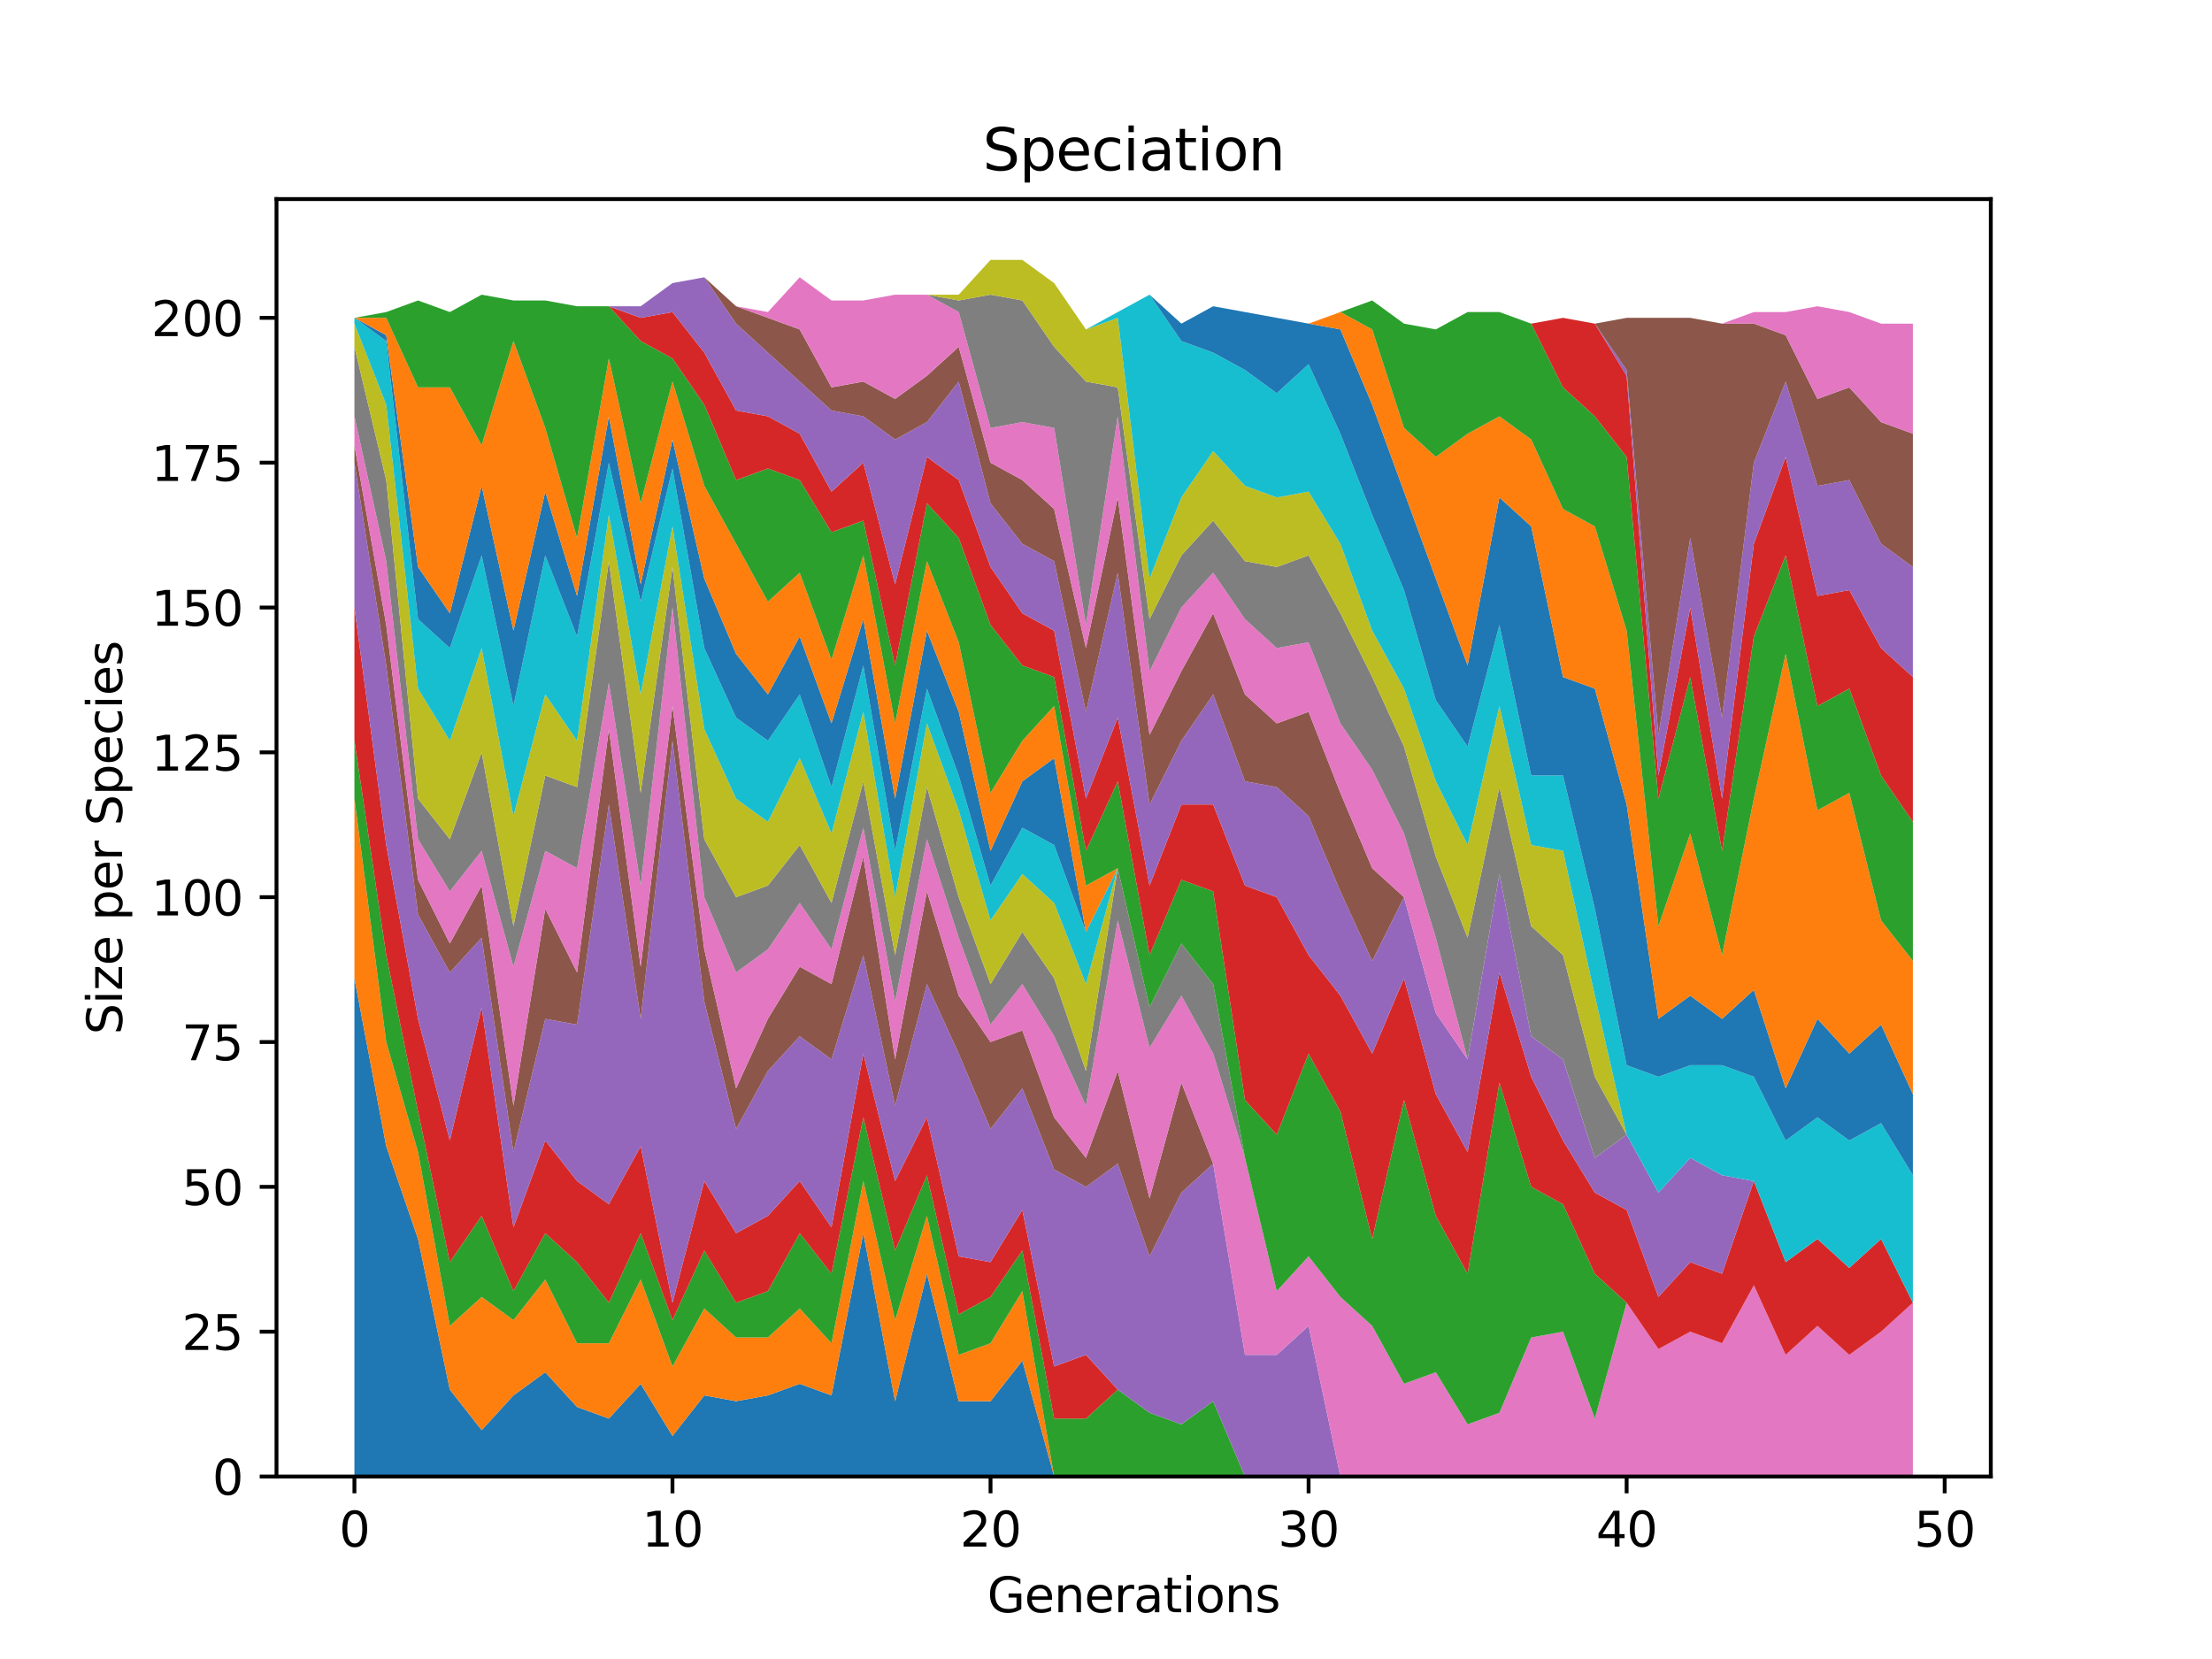 <?xml version="1.0" encoding="utf-8" standalone="no"?>
<!DOCTYPE svg PUBLIC "-//W3C//DTD SVG 1.1//EN"
  "http://www.w3.org/Graphics/SVG/1.1/DTD/svg11.dtd">
<svg xmlns:xlink="http://www.w3.org/1999/xlink" width="460.8pt" height="345.6pt" viewBox="0 0 460.8 345.6" xmlns="http://www.w3.org/2000/svg" version="1.1">
 <defs>
  <style type="text/css">*{stroke-linejoin: round; stroke-linecap: butt}</style>
 </defs>
 <g id="figure_1">
  <g id="patch_1">
   <path d="M 0 345.6 
L 460.8 345.6 
L 460.8 0 
L 0 0 
z
" style="fill: #ffffff"/>
  </g>
  <g id="axes_1">
   <g id="patch_2">
    <path d="M 57.6 307.584 
L 414.72 307.584 
L 414.72 41.472 
L 57.6 41.472 
z
" style="fill: #ffffff"/>
   </g>
   <g id="PolyCollection_1">
    <path d="M 73.833 203.794 
L 73.833 307.584 
L 80.458 307.584 
L 87.084 307.584 
L 93.71 307.584 
L 100.335 307.584 
L 106.961 307.584 
L 113.586 307.584 
L 120.212 307.584 
L 126.838 307.584 
L 133.463 307.584 
L 140.089 307.584 
L 146.714 307.584 
L 153.34 307.584 
L 159.966 307.584 
L 166.591 307.584 
L 173.217 307.584 
L 179.842 307.584 
L 186.468 307.584 
L 193.094 307.584 
L 199.719 307.584 
L 206.345 307.584 
L 212.97 307.584 
L 219.596 307.584 
L 226.222 307.584 
L 232.847 307.584 
L 239.473 307.584 
L 246.098 307.584 
L 252.724 307.584 
L 259.35 307.584 
L 265.975 307.584 
L 272.601 307.584 
L 279.226 307.584 
L 285.852 307.584 
L 292.478 307.584 
L 299.103 307.584 
L 305.729 307.584 
L 312.354 307.584 
L 318.98 307.584 
L 325.606 307.584 
L 332.231 307.584 
L 338.857 307.584 
L 345.482 307.584 
L 352.108 307.584 
L 358.734 307.584 
L 365.359 307.584 
L 371.985 307.584 
L 378.61 307.584 
L 385.236 307.584 
L 391.862 307.584 
L 398.487 307.584 
L 398.487 307.584 
L 398.487 307.584 
L 391.862 307.584 
L 385.236 307.584 
L 378.61 307.584 
L 371.985 307.584 
L 365.359 307.584 
L 358.734 307.584 
L 352.108 307.584 
L 345.482 307.584 
L 338.857 307.584 
L 332.231 307.584 
L 325.606 307.584 
L 318.98 307.584 
L 312.354 307.584 
L 305.729 307.584 
L 299.103 307.584 
L 292.478 307.584 
L 285.852 307.584 
L 279.226 307.584 
L 272.601 307.584 
L 265.975 307.584 
L 259.35 307.584 
L 252.724 307.584 
L 246.098 307.584 
L 239.473 307.584 
L 232.847 307.584 
L 226.222 307.584 
L 219.596 307.584 
L 212.97 283.447 
L 206.345 291.895 
L 199.719 291.895 
L 193.094 265.344 
L 186.468 291.895 
L 179.842 256.896 
L 173.217 290.688 
L 166.591 288.274 
L 159.966 290.688 
L 153.34 291.895 
L 146.714 290.688 
L 140.089 299.136 
L 133.463 288.274 
L 126.838 295.515 
L 120.212 293.102 
L 113.586 285.861 
L 106.961 290.688 
L 100.335 297.929 
L 93.71 289.481 
L 87.084 258.103 
L 80.458 238.793 
L 73.833 203.794 
z
" clip-path="url(#pff431b45cf)" style="fill: #1f77b4"/>
   </g>
   <g id="PolyCollection_2">
    <path d="M 73.833 166.382 
L 73.833 203.794 
L 80.458 238.793 
L 87.084 258.103 
L 93.71 289.481 
L 100.335 297.929 
L 106.961 290.688 
L 113.586 285.861 
L 120.212 293.102 
L 126.838 295.515 
L 133.463 288.274 
L 140.089 299.136 
L 146.714 290.688 
L 153.34 291.895 
L 159.966 290.688 
L 166.591 288.274 
L 173.217 290.688 
L 179.842 256.896 
L 186.468 291.895 
L 193.094 265.344 
L 199.719 291.895 
L 206.345 291.895 
L 212.97 283.447 
L 219.596 307.584 
L 226.222 307.584 
L 232.847 307.584 
L 239.473 307.584 
L 246.098 307.584 
L 252.724 307.584 
L 259.35 307.584 
L 265.975 307.584 
L 272.601 307.584 
L 279.226 307.584 
L 285.852 307.584 
L 292.478 307.584 
L 299.103 307.584 
L 305.729 307.584 
L 312.354 307.584 
L 318.98 307.584 
L 325.606 307.584 
L 332.231 307.584 
L 338.857 307.584 
L 345.482 307.584 
L 352.108 307.584 
L 358.734 307.584 
L 365.359 307.584 
L 371.985 307.584 
L 378.61 307.584 
L 385.236 307.584 
L 391.862 307.584 
L 398.487 307.584 
L 398.487 307.584 
L 398.487 307.584 
L 391.862 307.584 
L 385.236 307.584 
L 378.61 307.584 
L 371.985 307.584 
L 365.359 307.584 
L 358.734 307.584 
L 352.108 307.584 
L 345.482 307.584 
L 338.857 307.584 
L 332.231 307.584 
L 325.606 307.584 
L 318.98 307.584 
L 312.354 307.584 
L 305.729 307.584 
L 299.103 307.584 
L 292.478 307.584 
L 285.852 307.584 
L 279.226 307.584 
L 272.601 307.584 
L 265.975 307.584 
L 259.35 307.584 
L 252.724 307.584 
L 246.098 307.584 
L 239.473 307.584 
L 232.847 307.584 
L 226.222 307.584 
L 219.596 307.584 
L 212.97 268.965 
L 206.345 279.826 
L 199.719 282.24 
L 193.094 253.275 
L 186.468 274.999 
L 179.842 246.034 
L 173.217 279.826 
L 166.591 272.585 
L 159.966 278.619 
L 153.34 278.619 
L 146.714 272.585 
L 140.089 284.654 
L 133.463 266.551 
L 126.838 279.826 
L 120.212 279.826 
L 113.586 266.551 
L 106.961 274.999 
L 100.335 270.171 
L 93.71 276.206 
L 87.084 240 
L 80.458 217.07 
L 73.833 166.382 
z
" clip-path="url(#pff431b45cf)" style="fill: #ff7f0e"/>
   </g>
   <g id="PolyCollection_3">
    <path d="M 73.833 154.313 
L 73.833 166.382 
L 80.458 217.07 
L 87.084 240 
L 93.71 276.206 
L 100.335 270.171 
L 106.961 274.999 
L 113.586 266.551 
L 120.212 279.826 
L 126.838 279.826 
L 133.463 266.551 
L 140.089 284.654 
L 146.714 272.585 
L 153.34 278.619 
L 159.966 278.619 
L 166.591 272.585 
L 173.217 279.826 
L 179.842 246.034 
L 186.468 274.999 
L 193.094 253.275 
L 199.719 282.24 
L 206.345 279.826 
L 212.97 268.965 
L 219.596 307.584 
L 226.222 307.584 
L 232.847 307.584 
L 239.473 307.584 
L 246.098 307.584 
L 252.724 307.584 
L 259.35 307.584 
L 265.975 307.584 
L 272.601 307.584 
L 279.226 307.584 
L 285.852 307.584 
L 292.478 307.584 
L 299.103 307.584 
L 305.729 307.584 
L 312.354 307.584 
L 318.98 307.584 
L 325.606 307.584 
L 332.231 307.584 
L 338.857 307.584 
L 345.482 307.584 
L 352.108 307.584 
L 358.734 307.584 
L 365.359 307.584 
L 371.985 307.584 
L 378.61 307.584 
L 385.236 307.584 
L 391.862 307.584 
L 398.487 307.584 
L 398.487 307.584 
L 398.487 307.584 
L 391.862 307.584 
L 385.236 307.584 
L 378.61 307.584 
L 371.985 307.584 
L 365.359 307.584 
L 358.734 307.584 
L 352.108 307.584 
L 345.482 307.584 
L 338.857 307.584 
L 332.231 307.584 
L 325.606 307.584 
L 318.98 307.584 
L 312.354 307.584 
L 305.729 307.584 
L 299.103 307.584 
L 292.478 307.584 
L 285.852 307.584 
L 279.226 307.584 
L 272.601 307.584 
L 265.975 307.584 
L 259.35 307.584 
L 252.724 291.895 
L 246.098 296.722 
L 239.473 294.309 
L 232.847 289.481 
L 226.222 295.515 
L 219.596 295.515 
L 212.97 260.517 
L 206.345 270.171 
L 199.719 273.792 
L 193.094 244.827 
L 186.468 260.517 
L 179.842 232.759 
L 173.217 265.344 
L 166.591 256.896 
L 159.966 268.965 
L 153.34 271.378 
L 146.714 260.517 
L 140.089 274.999 
L 133.463 256.896 
L 126.838 271.378 
L 120.212 262.93 
L 113.586 256.896 
L 106.961 268.965 
L 100.335 253.275 
L 93.71 262.93 
L 87.084 231.552 
L 80.458 198.967 
L 73.833 154.313 
z
" clip-path="url(#pff431b45cf)" style="fill: #2ca02c"/>
   </g>
   <g id="PolyCollection_4">
    <path d="M 73.833 126.555 
L 73.833 154.313 
L 80.458 198.967 
L 87.084 231.552 
L 93.71 262.93 
L 100.335 253.275 
L 106.961 268.965 
L 113.586 256.896 
L 120.212 262.93 
L 126.838 271.378 
L 133.463 256.896 
L 140.089 274.999 
L 146.714 260.517 
L 153.34 271.378 
L 159.966 268.965 
L 166.591 256.896 
L 173.217 265.344 
L 179.842 232.759 
L 186.468 260.517 
L 193.094 244.827 
L 199.719 273.792 
L 206.345 270.171 
L 212.97 260.517 
L 219.596 295.515 
L 226.222 295.515 
L 232.847 289.481 
L 239.473 294.309 
L 246.098 296.722 
L 252.724 291.895 
L 259.35 307.584 
L 265.975 307.584 
L 272.601 307.584 
L 279.226 307.584 
L 285.852 307.584 
L 292.478 307.584 
L 299.103 307.584 
L 305.729 307.584 
L 312.354 307.584 
L 318.98 307.584 
L 325.606 307.584 
L 332.231 307.584 
L 338.857 307.584 
L 345.482 307.584 
L 352.108 307.584 
L 358.734 307.584 
L 365.359 307.584 
L 371.985 307.584 
L 378.61 307.584 
L 385.236 307.584 
L 391.862 307.584 
L 398.487 307.584 
L 398.487 307.584 
L 398.487 307.584 
L 391.862 307.584 
L 385.236 307.584 
L 378.61 307.584 
L 371.985 307.584 
L 365.359 307.584 
L 358.734 307.584 
L 352.108 307.584 
L 345.482 307.584 
L 338.857 307.584 
L 332.231 307.584 
L 325.606 307.584 
L 318.98 307.584 
L 312.354 307.584 
L 305.729 307.584 
L 299.103 307.584 
L 292.478 307.584 
L 285.852 307.584 
L 279.226 307.584 
L 272.601 307.584 
L 265.975 307.584 
L 259.35 307.584 
L 252.724 291.895 
L 246.098 296.722 
L 239.473 294.309 
L 232.847 289.481 
L 226.222 282.24 
L 219.596 284.654 
L 212.97 252.069 
L 206.345 262.93 
L 199.719 261.723 
L 193.094 232.759 
L 186.468 246.034 
L 179.842 219.483 
L 173.217 255.689 
L 166.591 246.034 
L 159.966 253.275 
L 153.34 256.896 
L 146.714 246.034 
L 140.089 271.378 
L 133.463 238.793 
L 126.838 250.862 
L 120.212 246.034 
L 113.586 237.586 
L 106.961 255.689 
L 100.335 209.829 
L 93.71 237.586 
L 87.084 212.242 
L 80.458 176.037 
L 73.833 126.555 
z
" clip-path="url(#pff431b45cf)" style="fill: #d62728"/>
   </g>
   <g id="PolyCollection_5">
    <path d="M 73.833 96.384 
L 73.833 126.555 
L 80.458 176.037 
L 87.084 212.242 
L 93.71 237.586 
L 100.335 209.829 
L 106.961 255.689 
L 113.586 237.586 
L 120.212 246.034 
L 126.838 250.862 
L 133.463 238.793 
L 140.089 271.378 
L 146.714 246.034 
L 153.34 256.896 
L 159.966 253.275 
L 166.591 246.034 
L 173.217 255.689 
L 179.842 219.483 
L 186.468 246.034 
L 193.094 232.759 
L 199.719 261.723 
L 206.345 262.93 
L 212.97 252.069 
L 219.596 284.654 
L 226.222 282.24 
L 232.847 289.481 
L 239.473 294.309 
L 246.098 296.722 
L 252.724 291.895 
L 259.35 307.584 
L 265.975 307.584 
L 272.601 307.584 
L 279.226 307.584 
L 285.852 307.584 
L 292.478 307.584 
L 299.103 307.584 
L 305.729 307.584 
L 312.354 307.584 
L 318.98 307.584 
L 325.606 307.584 
L 332.231 307.584 
L 338.857 307.584 
L 345.482 307.584 
L 352.108 307.584 
L 358.734 307.584 
L 365.359 307.584 
L 371.985 307.584 
L 378.61 307.584 
L 385.236 307.584 
L 391.862 307.584 
L 398.487 307.584 
L 398.487 307.584 
L 398.487 307.584 
L 391.862 307.584 
L 385.236 307.584 
L 378.61 307.584 
L 371.985 307.584 
L 365.359 307.584 
L 358.734 307.584 
L 352.108 307.584 
L 345.482 307.584 
L 338.857 307.584 
L 332.231 307.584 
L 325.606 307.584 
L 318.98 307.584 
L 312.354 307.584 
L 305.729 307.584 
L 299.103 307.584 
L 292.478 307.584 
L 285.852 307.584 
L 279.226 307.584 
L 272.601 276.206 
L 265.975 282.24 
L 259.35 282.24 
L 252.724 242.414 
L 246.098 248.448 
L 239.473 261.723 
L 232.847 242.414 
L 226.222 247.241 
L 219.596 243.621 
L 212.97 226.725 
L 206.345 235.173 
L 199.719 219.483 
L 193.094 205.001 
L 186.468 230.345 
L 179.842 198.967 
L 173.217 220.69 
L 166.591 215.863 
L 159.966 223.104 
L 153.34 235.173 
L 146.714 208.622 
L 140.089 154.313 
L 133.463 212.242 
L 126.838 167.589 
L 120.212 213.449 
L 113.586 212.242 
L 106.961 240 
L 100.335 195.346 
L 93.71 202.587 
L 87.084 190.519 
L 80.458 138.624 
L 73.833 96.384 
z
" clip-path="url(#pff431b45cf)" style="fill: #9467bd"/>
   </g>
   <g id="PolyCollection_6">
    <path d="M 73.833 92.763 
L 73.833 96.384 
L 80.458 138.624 
L 87.084 190.519 
L 93.71 202.587 
L 100.335 195.346 
L 106.961 240 
L 113.586 212.242 
L 120.212 213.449 
L 126.838 167.589 
L 133.463 212.242 
L 140.089 154.313 
L 146.714 208.622 
L 153.34 235.173 
L 159.966 223.104 
L 166.591 215.863 
L 173.217 220.69 
L 179.842 198.967 
L 186.468 230.345 
L 193.094 205.001 
L 199.719 219.483 
L 206.345 235.173 
L 212.97 226.725 
L 219.596 243.621 
L 226.222 247.241 
L 232.847 242.414 
L 239.473 261.723 
L 246.098 248.448 
L 252.724 242.414 
L 259.35 282.24 
L 265.975 282.24 
L 272.601 276.206 
L 279.226 307.584 
L 285.852 307.584 
L 292.478 307.584 
L 299.103 307.584 
L 305.729 307.584 
L 312.354 307.584 
L 318.98 307.584 
L 325.606 307.584 
L 332.231 307.584 
L 338.857 307.584 
L 345.482 307.584 
L 352.108 307.584 
L 358.734 307.584 
L 365.359 307.584 
L 371.985 307.584 
L 378.61 307.584 
L 385.236 307.584 
L 391.862 307.584 
L 398.487 307.584 
L 398.487 307.584 
L 398.487 307.584 
L 391.862 307.584 
L 385.236 307.584 
L 378.61 307.584 
L 371.985 307.584 
L 365.359 307.584 
L 358.734 307.584 
L 352.108 307.584 
L 345.482 307.584 
L 338.857 307.584 
L 332.231 307.584 
L 325.606 307.584 
L 318.98 307.584 
L 312.354 307.584 
L 305.729 307.584 
L 299.103 307.584 
L 292.478 307.584 
L 285.852 307.584 
L 279.226 307.584 
L 272.601 276.206 
L 265.975 282.24 
L 259.35 282.24 
L 252.724 242.414 
L 246.098 225.518 
L 239.473 249.655 
L 232.847 223.104 
L 226.222 241.207 
L 219.596 232.759 
L 212.97 214.656 
L 206.345 217.07 
L 199.719 207.415 
L 193.094 185.691 
L 186.468 220.69 
L 179.842 178.45 
L 173.217 205.001 
L 166.591 201.381 
L 159.966 212.242 
L 153.34 226.725 
L 146.714 197.76 
L 140.089 147.072 
L 133.463 201.381 
L 126.838 151.899 
L 120.212 202.587 
L 113.586 189.312 
L 106.961 230.345 
L 100.335 184.485 
L 93.71 196.553 
L 87.084 183.278 
L 80.458 130.176 
L 73.833 92.763 
z
" clip-path="url(#pff431b45cf)" style="fill: #8c564b"/>
   </g>
   <g id="PolyCollection_7">
    <path d="M 73.833 86.729 
L 73.833 92.763 
L 80.458 130.176 
L 87.084 183.278 
L 93.71 196.553 
L 100.335 184.485 
L 106.961 230.345 
L 113.586 189.312 
L 120.212 202.587 
L 126.838 151.899 
L 133.463 201.381 
L 140.089 147.072 
L 146.714 197.76 
L 153.34 226.725 
L 159.966 212.242 
L 166.591 201.381 
L 173.217 205.001 
L 179.842 178.45 
L 186.468 220.69 
L 193.094 185.691 
L 199.719 207.415 
L 206.345 217.07 
L 212.97 214.656 
L 219.596 232.759 
L 226.222 241.207 
L 232.847 223.104 
L 239.473 249.655 
L 246.098 225.518 
L 252.724 242.414 
L 259.35 282.24 
L 265.975 282.24 
L 272.601 276.206 
L 279.226 307.584 
L 285.852 307.584 
L 292.478 307.584 
L 299.103 307.584 
L 305.729 307.584 
L 312.354 307.584 
L 318.98 307.584 
L 325.606 307.584 
L 332.231 307.584 
L 338.857 307.584 
L 345.482 307.584 
L 352.108 307.584 
L 358.734 307.584 
L 365.359 307.584 
L 371.985 307.584 
L 378.61 307.584 
L 385.236 307.584 
L 391.862 307.584 
L 398.487 307.584 
L 398.487 271.378 
L 398.487 271.378 
L 391.862 277.413 
L 385.236 282.24 
L 378.61 276.206 
L 371.985 282.24 
L 365.359 267.758 
L 358.734 279.826 
L 352.108 277.413 
L 345.482 281.033 
L 338.857 271.378 
L 332.231 295.515 
L 325.606 277.413 
L 318.98 278.619 
L 312.354 294.309 
L 305.729 296.722 
L 299.103 285.861 
L 292.478 288.274 
L 285.852 276.206 
L 279.226 270.171 
L 272.601 261.723 
L 265.975 268.965 
L 259.35 241.207 
L 252.724 219.483 
L 246.098 207.415 
L 239.473 218.277 
L 232.847 191.726 
L 226.222 230.345 
L 219.596 215.863 
L 212.97 205.001 
L 206.345 213.449 
L 199.719 195.346 
L 193.094 174.83 
L 186.468 208.622 
L 179.842 172.416 
L 173.217 197.76 
L 166.591 188.105 
L 159.966 197.76 
L 153.34 202.587 
L 146.714 186.898 
L 140.089 126.555 
L 133.463 184.485 
L 126.838 142.245 
L 120.212 180.864 
L 113.586 177.243 
L 106.961 201.381 
L 100.335 177.243 
L 93.71 185.691 
L 87.084 174.83 
L 80.458 116.901 
L 73.833 86.729 
z
" clip-path="url(#pff431b45cf)" style="fill: #e377c2"/>
   </g>
   <g id="PolyCollection_8">
    <path d="M 73.833 72.247 
L 73.833 86.729 
L 80.458 116.901 
L 87.084 174.83 
L 93.71 185.691 
L 100.335 177.243 
L 106.961 201.381 
L 113.586 177.243 
L 120.212 180.864 
L 126.838 142.245 
L 133.463 184.485 
L 140.089 126.555 
L 146.714 186.898 
L 153.34 202.587 
L 159.966 197.76 
L 166.591 188.105 
L 173.217 197.76 
L 179.842 172.416 
L 186.468 208.622 
L 193.094 174.83 
L 199.719 195.346 
L 206.345 213.449 
L 212.97 205.001 
L 219.596 215.863 
L 226.222 230.345 
L 232.847 191.726 
L 239.473 218.277 
L 246.098 207.415 
L 252.724 219.483 
L 259.35 241.207 
L 265.975 268.965 
L 272.601 261.723 
L 279.226 270.171 
L 285.852 276.206 
L 292.478 288.274 
L 299.103 285.861 
L 305.729 296.722 
L 312.354 294.309 
L 318.98 278.619 
L 325.606 277.413 
L 332.231 295.515 
L 338.857 271.378 
L 345.482 281.033 
L 352.108 277.413 
L 358.734 279.826 
L 365.359 267.758 
L 371.985 282.24 
L 378.61 276.206 
L 385.236 282.24 
L 391.862 277.413 
L 398.487 271.378 
L 398.487 271.378 
L 398.487 271.378 
L 391.862 277.413 
L 385.236 282.24 
L 378.61 276.206 
L 371.985 282.24 
L 365.359 267.758 
L 358.734 279.826 
L 352.108 277.413 
L 345.482 281.033 
L 338.857 271.378 
L 332.231 295.515 
L 325.606 277.413 
L 318.98 278.619 
L 312.354 294.309 
L 305.729 296.722 
L 299.103 285.861 
L 292.478 288.274 
L 285.852 276.206 
L 279.226 270.171 
L 272.601 261.723 
L 265.975 268.965 
L 259.35 241.207 
L 252.724 205.001 
L 246.098 196.553 
L 239.473 209.829 
L 232.847 180.864 
L 226.222 223.104 
L 219.596 203.794 
L 212.97 194.139 
L 206.345 205.001 
L 199.719 186.898 
L 193.094 163.968 
L 186.468 198.967 
L 179.842 162.761 
L 173.217 188.105 
L 166.591 176.037 
L 159.966 184.485 
L 153.34 186.898 
L 146.714 174.83 
L 140.089 118.107 
L 133.463 165.175 
L 126.838 116.901 
L 120.212 163.968 
L 113.586 161.554 
L 106.961 192.933 
L 100.335 156.727 
L 93.71 174.83 
L 87.084 166.382 
L 80.458 100.005 
L 73.833 72.247 
z
" clip-path="url(#pff431b45cf)" style="fill: #7f7f7f"/>
   </g>
   <g id="PolyCollection_9">
    <path d="M 73.833 67.419 
L 73.833 72.247 
L 80.458 100.005 
L 87.084 166.382 
L 93.71 174.83 
L 100.335 156.727 
L 106.961 192.933 
L 113.586 161.554 
L 120.212 163.968 
L 126.838 116.901 
L 133.463 165.175 
L 140.089 118.107 
L 146.714 174.83 
L 153.34 186.898 
L 159.966 184.485 
L 166.591 176.037 
L 173.217 188.105 
L 179.842 162.761 
L 186.468 198.967 
L 193.094 163.968 
L 199.719 186.898 
L 206.345 205.001 
L 212.97 194.139 
L 219.596 203.794 
L 226.222 223.104 
L 232.847 180.864 
L 239.473 209.829 
L 246.098 196.553 
L 252.724 205.001 
L 259.35 241.207 
L 265.975 268.965 
L 272.601 261.723 
L 279.226 270.171 
L 285.852 276.206 
L 292.478 288.274 
L 299.103 285.861 
L 305.729 296.722 
L 312.354 294.309 
L 318.98 278.619 
L 325.606 277.413 
L 332.231 295.515 
L 338.857 271.378 
L 345.482 281.033 
L 352.108 277.413 
L 358.734 279.826 
L 365.359 267.758 
L 371.985 282.24 
L 378.61 276.206 
L 385.236 282.24 
L 391.862 277.413 
L 398.487 271.378 
L 398.487 271.378 
L 398.487 271.378 
L 391.862 277.413 
L 385.236 282.24 
L 378.61 276.206 
L 371.985 282.24 
L 365.359 267.758 
L 358.734 279.826 
L 352.108 277.413 
L 345.482 281.033 
L 338.857 271.378 
L 332.231 295.515 
L 325.606 277.413 
L 318.98 278.619 
L 312.354 294.309 
L 305.729 296.722 
L 299.103 285.861 
L 292.478 288.274 
L 285.852 276.206 
L 279.226 270.171 
L 272.601 261.723 
L 265.975 268.965 
L 259.35 241.207 
L 252.724 205.001 
L 246.098 196.553 
L 239.473 209.829 
L 232.847 180.864 
L 226.222 205.001 
L 219.596 188.105 
L 212.97 182.071 
L 206.345 191.726 
L 199.719 168.795 
L 193.094 150.693 
L 186.468 186.898 
L 179.842 148.279 
L 173.217 173.623 
L 166.591 157.934 
L 159.966 171.209 
L 153.34 166.382 
L 146.714 151.899 
L 140.089 109.659 
L 133.463 144.658 
L 126.838 107.246 
L 120.212 154.313 
L 113.586 144.658 
L 106.961 170.002 
L 100.335 135.003 
L 93.71 154.313 
L 87.084 143.451 
L 80.458 84.315 
L 73.833 67.419 
z
" clip-path="url(#pff431b45cf)" style="fill: #bcbd22"/>
   </g>
   <g id="PolyCollection_10">
    <path d="M 73.833 66.213 
L 73.833 67.419 
L 80.458 84.315 
L 87.084 143.451 
L 93.71 154.313 
L 100.335 135.003 
L 106.961 170.002 
L 113.586 144.658 
L 120.212 154.313 
L 126.838 107.246 
L 133.463 144.658 
L 140.089 109.659 
L 146.714 151.899 
L 153.34 166.382 
L 159.966 171.209 
L 166.591 157.934 
L 173.217 173.623 
L 179.842 148.279 
L 186.468 186.898 
L 193.094 150.693 
L 199.719 168.795 
L 206.345 191.726 
L 212.97 182.071 
L 219.596 188.105 
L 226.222 205.001 
L 232.847 180.864 
L 239.473 209.829 
L 246.098 196.553 
L 252.724 205.001 
L 259.35 241.207 
L 265.975 268.965 
L 272.601 261.723 
L 279.226 270.171 
L 285.852 276.206 
L 292.478 288.274 
L 299.103 285.861 
L 305.729 296.722 
L 312.354 294.309 
L 318.98 278.619 
L 325.606 277.413 
L 332.231 295.515 
L 338.857 271.378 
L 345.482 281.033 
L 352.108 277.413 
L 358.734 279.826 
L 365.359 267.758 
L 371.985 282.24 
L 378.61 276.206 
L 385.236 282.24 
L 391.862 277.413 
L 398.487 271.378 
L 398.487 271.378 
L 398.487 271.378 
L 391.862 277.413 
L 385.236 282.24 
L 378.61 276.206 
L 371.985 282.24 
L 365.359 267.758 
L 358.734 279.826 
L 352.108 277.413 
L 345.482 281.033 
L 338.857 271.378 
L 332.231 295.515 
L 325.606 277.413 
L 318.98 278.619 
L 312.354 294.309 
L 305.729 296.722 
L 299.103 285.861 
L 292.478 288.274 
L 285.852 276.206 
L 279.226 270.171 
L 272.601 261.723 
L 265.975 268.965 
L 259.35 241.207 
L 252.724 205.001 
L 246.098 196.553 
L 239.473 209.829 
L 232.847 180.864 
L 226.222 194.139 
L 219.596 176.037 
L 212.97 172.416 
L 206.345 184.485 
L 199.719 161.554 
L 193.094 143.451 
L 186.468 177.243 
L 179.842 138.624 
L 173.217 163.968 
L 166.591 144.658 
L 159.966 154.313 
L 153.34 149.486 
L 146.714 135.003 
L 140.089 97.591 
L 133.463 125.349 
L 126.838 96.384 
L 120.212 132.59 
L 113.586 115.694 
L 106.961 147.072 
L 100.335 115.694 
L 93.71 135.003 
L 87.084 128.969 
L 80.458 71.04 
L 73.833 66.213 
z
" clip-path="url(#pff431b45cf)" style="fill: #17becf"/>
   </g>
   <g id="PolyCollection_11">
    <path d="M 73.833 66.213 
L 73.833 66.213 
L 80.458 71.04 
L 87.084 128.969 
L 93.71 135.003 
L 100.335 115.694 
L 106.961 147.072 
L 113.586 115.694 
L 120.212 132.59 
L 126.838 96.384 
L 133.463 125.349 
L 140.089 97.591 
L 146.714 135.003 
L 153.34 149.486 
L 159.966 154.313 
L 166.591 144.658 
L 173.217 163.968 
L 179.842 138.624 
L 186.468 177.243 
L 193.094 143.451 
L 199.719 161.554 
L 206.345 184.485 
L 212.97 172.416 
L 219.596 176.037 
L 226.222 194.139 
L 232.847 180.864 
L 239.473 209.829 
L 246.098 196.553 
L 252.724 205.001 
L 259.35 241.207 
L 265.975 268.965 
L 272.601 261.723 
L 279.226 270.171 
L 285.852 276.206 
L 292.478 288.274 
L 299.103 285.861 
L 305.729 296.722 
L 312.354 294.309 
L 318.98 278.619 
L 325.606 277.413 
L 332.231 295.515 
L 338.857 271.378 
L 345.482 281.033 
L 352.108 277.413 
L 358.734 279.826 
L 365.359 267.758 
L 371.985 282.24 
L 378.61 276.206 
L 385.236 282.24 
L 391.862 277.413 
L 398.487 271.378 
L 398.487 271.378 
L 398.487 271.378 
L 391.862 277.413 
L 385.236 282.24 
L 378.61 276.206 
L 371.985 282.24 
L 365.359 267.758 
L 358.734 279.826 
L 352.108 277.413 
L 345.482 281.033 
L 338.857 271.378 
L 332.231 295.515 
L 325.606 277.413 
L 318.98 278.619 
L 312.354 294.309 
L 305.729 296.722 
L 299.103 285.861 
L 292.478 288.274 
L 285.852 276.206 
L 279.226 270.171 
L 272.601 261.723 
L 265.975 268.965 
L 259.35 241.207 
L 252.724 205.001 
L 246.098 196.553 
L 239.473 209.829 
L 232.847 180.864 
L 226.222 194.139 
L 219.596 157.934 
L 212.97 162.761 
L 206.345 177.243 
L 199.719 148.279 
L 193.094 131.383 
L 186.468 166.382 
L 179.842 128.969 
L 173.217 150.693 
L 166.591 132.59 
L 159.966 144.658 
L 153.34 136.21 
L 146.714 120.521 
L 140.089 91.557 
L 133.463 121.728 
L 126.838 86.729 
L 120.212 124.142 
L 113.586 102.418 
L 106.961 131.383 
L 100.335 101.211 
L 93.71 127.762 
L 87.084 118.107 
L 80.458 69.833 
L 73.833 66.213 
z
" clip-path="url(#pff431b45cf)" style="fill: #1f77b4"/>
   </g>
   <g id="PolyCollection_12">
    <path d="M 73.833 66.213 
L 73.833 66.213 
L 80.458 69.833 
L 87.084 118.107 
L 93.71 127.762 
L 100.335 101.211 
L 106.961 131.383 
L 113.586 102.418 
L 120.212 124.142 
L 126.838 86.729 
L 133.463 121.728 
L 140.089 91.557 
L 146.714 120.521 
L 153.34 136.21 
L 159.966 144.658 
L 166.591 132.59 
L 173.217 150.693 
L 179.842 128.969 
L 186.468 166.382 
L 193.094 131.383 
L 199.719 148.279 
L 206.345 177.243 
L 212.97 162.761 
L 219.596 157.934 
L 226.222 194.139 
L 232.847 180.864 
L 239.473 209.829 
L 246.098 196.553 
L 252.724 205.001 
L 259.35 241.207 
L 265.975 268.965 
L 272.601 261.723 
L 279.226 270.171 
L 285.852 276.206 
L 292.478 288.274 
L 299.103 285.861 
L 305.729 296.722 
L 312.354 294.309 
L 318.98 278.619 
L 325.606 277.413 
L 332.231 295.515 
L 338.857 271.378 
L 345.482 281.033 
L 352.108 277.413 
L 358.734 279.826 
L 365.359 267.758 
L 371.985 282.24 
L 378.61 276.206 
L 385.236 282.24 
L 391.862 277.413 
L 398.487 271.378 
L 398.487 271.378 
L 398.487 271.378 
L 391.862 277.413 
L 385.236 282.24 
L 378.61 276.206 
L 371.985 282.24 
L 365.359 267.758 
L 358.734 279.826 
L 352.108 277.413 
L 345.482 281.033 
L 338.857 271.378 
L 332.231 295.515 
L 325.606 277.413 
L 318.98 278.619 
L 312.354 294.309 
L 305.729 296.722 
L 299.103 285.861 
L 292.478 288.274 
L 285.852 276.206 
L 279.226 270.171 
L 272.601 261.723 
L 265.975 268.965 
L 259.35 241.207 
L 252.724 205.001 
L 246.098 196.553 
L 239.473 209.829 
L 232.847 180.864 
L 226.222 184.485 
L 219.596 147.072 
L 212.97 154.313 
L 206.345 165.175 
L 199.719 133.797 
L 193.094 116.901 
L 186.468 150.693 
L 179.842 115.694 
L 173.217 137.417 
L 166.591 119.314 
L 159.966 125.349 
L 153.34 113.28 
L 146.714 101.211 
L 140.089 79.488 
L 133.463 104.832 
L 126.838 74.661 
L 120.212 112.073 
L 113.586 89.143 
L 106.961 71.04 
L 100.335 92.763 
L 93.71 80.695 
L 87.084 80.695 
L 80.458 66.213 
L 73.833 66.213 
z
" clip-path="url(#pff431b45cf)" style="fill: #ff7f0e"/>
   </g>
   <g id="PolyCollection_13">
    <path d="M 73.833 66.213 
L 73.833 66.213 
L 80.458 66.213 
L 87.084 80.695 
L 93.71 80.695 
L 100.335 92.763 
L 106.961 71.04 
L 113.586 89.143 
L 120.212 112.073 
L 126.838 74.661 
L 133.463 104.832 
L 140.089 79.488 
L 146.714 101.211 
L 153.34 113.28 
L 159.966 125.349 
L 166.591 119.314 
L 173.217 137.417 
L 179.842 115.694 
L 186.468 150.693 
L 193.094 116.901 
L 199.719 133.797 
L 206.345 165.175 
L 212.97 154.313 
L 219.596 147.072 
L 226.222 184.485 
L 232.847 180.864 
L 239.473 209.829 
L 246.098 196.553 
L 252.724 205.001 
L 259.35 241.207 
L 265.975 268.965 
L 272.601 261.723 
L 279.226 270.171 
L 285.852 276.206 
L 292.478 288.274 
L 299.103 285.861 
L 305.729 296.722 
L 312.354 294.309 
L 318.98 278.619 
L 325.606 277.413 
L 332.231 295.515 
L 338.857 271.378 
L 345.482 281.033 
L 352.108 277.413 
L 358.734 279.826 
L 365.359 267.758 
L 371.985 282.24 
L 378.61 276.206 
L 385.236 282.24 
L 391.862 277.413 
L 398.487 271.378 
L 398.487 271.378 
L 398.487 271.378 
L 391.862 277.413 
L 385.236 282.24 
L 378.61 276.206 
L 371.985 282.24 
L 365.359 267.758 
L 358.734 279.826 
L 352.108 277.413 
L 345.482 281.033 
L 338.857 271.378 
L 332.231 265.344 
L 325.606 250.862 
L 318.98 247.241 
L 312.354 225.518 
L 305.729 265.344 
L 299.103 253.275 
L 292.478 229.138 
L 285.852 258.103 
L 279.226 231.552 
L 272.601 219.483 
L 265.975 236.379 
L 259.35 229.138 
L 252.724 185.691 
L 246.098 183.278 
L 239.473 198.967 
L 232.847 162.761 
L 226.222 177.243 
L 219.596 141.038 
L 212.97 138.624 
L 206.345 130.176 
L 199.719 112.073 
L 193.094 104.832 
L 186.468 138.624 
L 179.842 108.453 
L 173.217 110.866 
L 166.591 100.005 
L 159.966 97.591 
L 153.34 100.005 
L 146.714 84.315 
L 140.089 74.661 
L 133.463 71.04 
L 126.838 63.799 
L 120.212 63.799 
L 113.586 62.592 
L 106.961 62.592 
L 100.335 61.385 
L 93.71 65.006 
L 87.084 62.592 
L 80.458 65.006 
L 73.833 66.213 
z
" clip-path="url(#pff431b45cf)" style="fill: #2ca02c"/>
   </g>
   <g id="PolyCollection_14">
    <path d="M 73.833 66.213 
L 73.833 66.213 
L 80.458 65.006 
L 87.084 62.592 
L 93.71 65.006 
L 100.335 61.385 
L 106.961 62.592 
L 113.586 62.592 
L 120.212 63.799 
L 126.838 63.799 
L 133.463 71.04 
L 140.089 74.661 
L 146.714 84.315 
L 153.34 100.005 
L 159.966 97.591 
L 166.591 100.005 
L 173.217 110.866 
L 179.842 108.453 
L 186.468 138.624 
L 193.094 104.832 
L 199.719 112.073 
L 206.345 130.176 
L 212.97 138.624 
L 219.596 141.038 
L 226.222 177.243 
L 232.847 162.761 
L 239.473 198.967 
L 246.098 183.278 
L 252.724 185.691 
L 259.35 229.138 
L 265.975 236.379 
L 272.601 219.483 
L 279.226 231.552 
L 285.852 258.103 
L 292.478 229.138 
L 299.103 253.275 
L 305.729 265.344 
L 312.354 225.518 
L 318.98 247.241 
L 325.606 250.862 
L 332.231 265.344 
L 338.857 271.378 
L 345.482 281.033 
L 352.108 277.413 
L 358.734 279.826 
L 365.359 267.758 
L 371.985 282.24 
L 378.61 276.206 
L 385.236 282.24 
L 391.862 277.413 
L 398.487 271.378 
L 398.487 271.378 
L 398.487 271.378 
L 391.862 258.103 
L 385.236 264.137 
L 378.61 258.103 
L 371.985 262.93 
L 365.359 246.034 
L 358.734 265.344 
L 352.108 262.93 
L 345.482 270.171 
L 338.857 252.069 
L 332.231 248.448 
L 325.606 237.586 
L 318.98 224.311 
L 312.354 202.587 
L 305.729 240 
L 299.103 227.931 
L 292.478 203.794 
L 285.852 219.483 
L 279.226 207.415 
L 272.601 198.967 
L 265.975 186.898 
L 259.35 184.485 
L 252.724 167.589 
L 246.098 167.589 
L 239.473 184.485 
L 232.847 149.486 
L 226.222 166.382 
L 219.596 131.383 
L 212.97 127.762 
L 206.345 118.107 
L 199.719 100.005 
L 193.094 95.177 
L 186.468 121.728 
L 179.842 96.384 
L 173.217 102.418 
L 166.591 90.35 
L 159.966 86.729 
L 153.34 85.522 
L 146.714 73.454 
L 140.089 65.006 
L 133.463 66.213 
L 126.838 63.799 
L 120.212 63.799 
L 113.586 62.592 
L 106.961 62.592 
L 100.335 61.385 
L 93.71 65.006 
L 87.084 62.592 
L 80.458 65.006 
L 73.833 66.213 
z
" clip-path="url(#pff431b45cf)" style="fill: #d62728"/>
   </g>
   <g id="PolyCollection_15">
    <path d="M 73.833 66.213 
L 73.833 66.213 
L 80.458 65.006 
L 87.084 62.592 
L 93.71 65.006 
L 100.335 61.385 
L 106.961 62.592 
L 113.586 62.592 
L 120.212 63.799 
L 126.838 63.799 
L 133.463 66.213 
L 140.089 65.006 
L 146.714 73.454 
L 153.34 85.522 
L 159.966 86.729 
L 166.591 90.35 
L 173.217 102.418 
L 179.842 96.384 
L 186.468 121.728 
L 193.094 95.177 
L 199.719 100.005 
L 206.345 118.107 
L 212.97 127.762 
L 219.596 131.383 
L 226.222 166.382 
L 232.847 149.486 
L 239.473 184.485 
L 246.098 167.589 
L 252.724 167.589 
L 259.35 184.485 
L 265.975 186.898 
L 272.601 198.967 
L 279.226 207.415 
L 285.852 219.483 
L 292.478 203.794 
L 299.103 227.931 
L 305.729 240 
L 312.354 202.587 
L 318.98 224.311 
L 325.606 237.586 
L 332.231 248.448 
L 338.857 252.069 
L 345.482 270.171 
L 352.108 262.93 
L 358.734 265.344 
L 365.359 246.034 
L 371.985 262.93 
L 378.61 258.103 
L 385.236 264.137 
L 391.862 258.103 
L 398.487 271.378 
L 398.487 271.378 
L 398.487 271.378 
L 391.862 258.103 
L 385.236 264.137 
L 378.61 258.103 
L 371.985 262.93 
L 365.359 246.034 
L 358.734 244.827 
L 352.108 241.207 
L 345.482 248.448 
L 338.857 236.379 
L 332.231 241.207 
L 325.606 220.69 
L 318.98 215.863 
L 312.354 182.071 
L 305.729 220.69 
L 299.103 211.035 
L 292.478 186.898 
L 285.852 200.174 
L 279.226 185.691 
L 272.601 170.002 
L 265.975 163.968 
L 259.35 162.761 
L 252.724 144.658 
L 246.098 154.313 
L 239.473 167.589 
L 232.847 119.314 
L 226.222 148.279 
L 219.596 116.901 
L 212.97 113.28 
L 206.345 104.832 
L 199.719 79.488 
L 193.094 87.936 
L 186.468 91.557 
L 179.842 86.729 
L 173.217 85.522 
L 166.591 79.488 
L 159.966 73.454 
L 153.34 67.419 
L 146.714 57.765 
L 140.089 58.971 
L 133.463 63.799 
L 126.838 63.799 
L 120.212 63.799 
L 113.586 62.592 
L 106.961 62.592 
L 100.335 61.385 
L 93.71 65.006 
L 87.084 62.592 
L 80.458 65.006 
L 73.833 66.213 
z
" clip-path="url(#pff431b45cf)" style="fill: #9467bd"/>
   </g>
   <g id="PolyCollection_16">
    <path d="M 73.833 66.213 
L 73.833 66.213 
L 80.458 65.006 
L 87.084 62.592 
L 93.71 65.006 
L 100.335 61.385 
L 106.961 62.592 
L 113.586 62.592 
L 120.212 63.799 
L 126.838 63.799 
L 133.463 63.799 
L 140.089 58.971 
L 146.714 57.765 
L 153.34 67.419 
L 159.966 73.454 
L 166.591 79.488 
L 173.217 85.522 
L 179.842 86.729 
L 186.468 91.557 
L 193.094 87.936 
L 199.719 79.488 
L 206.345 104.832 
L 212.97 113.28 
L 219.596 116.901 
L 226.222 148.279 
L 232.847 119.314 
L 239.473 167.589 
L 246.098 154.313 
L 252.724 144.658 
L 259.35 162.761 
L 265.975 163.968 
L 272.601 170.002 
L 279.226 185.691 
L 285.852 200.174 
L 292.478 186.898 
L 299.103 211.035 
L 305.729 220.69 
L 312.354 182.071 
L 318.98 215.863 
L 325.606 220.69 
L 332.231 241.207 
L 338.857 236.379 
L 345.482 248.448 
L 352.108 241.207 
L 358.734 244.827 
L 365.359 246.034 
L 371.985 262.93 
L 378.61 258.103 
L 385.236 264.137 
L 391.862 258.103 
L 398.487 271.378 
L 398.487 271.378 
L 398.487 271.378 
L 391.862 258.103 
L 385.236 264.137 
L 378.61 258.103 
L 371.985 262.93 
L 365.359 246.034 
L 358.734 244.827 
L 352.108 241.207 
L 345.482 248.448 
L 338.857 236.379 
L 332.231 241.207 
L 325.606 220.69 
L 318.98 215.863 
L 312.354 182.071 
L 305.729 220.69 
L 299.103 211.035 
L 292.478 186.898 
L 285.852 180.864 
L 279.226 165.175 
L 272.601 148.279 
L 265.975 150.693 
L 259.35 144.658 
L 252.724 127.762 
L 246.098 139.831 
L 239.473 153.106 
L 232.847 103.625 
L 226.222 135.003 
L 219.596 106.039 
L 212.97 100.005 
L 206.345 96.384 
L 199.719 72.247 
L 193.094 78.281 
L 186.468 83.109 
L 179.842 79.488 
L 173.217 80.695 
L 166.591 68.626 
L 159.966 66.213 
L 153.34 63.799 
L 146.714 57.765 
L 140.089 58.971 
L 133.463 63.799 
L 126.838 63.799 
L 120.212 63.799 
L 113.586 62.592 
L 106.961 62.592 
L 100.335 61.385 
L 93.71 65.006 
L 87.084 62.592 
L 80.458 65.006 
L 73.833 66.213 
z
" clip-path="url(#pff431b45cf)" style="fill: #8c564b"/>
   </g>
   <g id="PolyCollection_17">
    <path d="M 73.833 66.213 
L 73.833 66.213 
L 80.458 65.006 
L 87.084 62.592 
L 93.71 65.006 
L 100.335 61.385 
L 106.961 62.592 
L 113.586 62.592 
L 120.212 63.799 
L 126.838 63.799 
L 133.463 63.799 
L 140.089 58.971 
L 146.714 57.765 
L 153.34 63.799 
L 159.966 66.213 
L 166.591 68.626 
L 173.217 80.695 
L 179.842 79.488 
L 186.468 83.109 
L 193.094 78.281 
L 199.719 72.247 
L 206.345 96.384 
L 212.97 100.005 
L 219.596 106.039 
L 226.222 135.003 
L 232.847 103.625 
L 239.473 153.106 
L 246.098 139.831 
L 252.724 127.762 
L 259.35 144.658 
L 265.975 150.693 
L 272.601 148.279 
L 279.226 165.175 
L 285.852 180.864 
L 292.478 186.898 
L 299.103 211.035 
L 305.729 220.69 
L 312.354 182.071 
L 318.98 215.863 
L 325.606 220.69 
L 332.231 241.207 
L 338.857 236.379 
L 345.482 248.448 
L 352.108 241.207 
L 358.734 244.827 
L 365.359 246.034 
L 371.985 262.93 
L 378.61 258.103 
L 385.236 264.137 
L 391.862 258.103 
L 398.487 271.378 
L 398.487 271.378 
L 398.487 271.378 
L 391.862 258.103 
L 385.236 264.137 
L 378.61 258.103 
L 371.985 262.93 
L 365.359 246.034 
L 358.734 244.827 
L 352.108 241.207 
L 345.482 248.448 
L 338.857 236.379 
L 332.231 241.207 
L 325.606 220.69 
L 318.98 215.863 
L 312.354 182.071 
L 305.729 220.69 
L 299.103 195.346 
L 292.478 173.623 
L 285.852 160.347 
L 279.226 150.693 
L 272.601 133.797 
L 265.975 135.003 
L 259.35 128.969 
L 252.724 119.314 
L 246.098 126.555 
L 239.473 139.831 
L 232.847 86.729 
L 226.222 130.176 
L 219.596 89.143 
L 212.97 87.936 
L 206.345 89.143 
L 199.719 65.006 
L 193.094 61.385 
L 186.468 61.385 
L 179.842 62.592 
L 173.217 62.592 
L 166.591 57.765 
L 159.966 65.006 
L 153.34 63.799 
L 146.714 57.765 
L 140.089 58.971 
L 133.463 63.799 
L 126.838 63.799 
L 120.212 63.799 
L 113.586 62.592 
L 106.961 62.592 
L 100.335 61.385 
L 93.71 65.006 
L 87.084 62.592 
L 80.458 65.006 
L 73.833 66.213 
z
" clip-path="url(#pff431b45cf)" style="fill: #e377c2"/>
   </g>
   <g id="PolyCollection_18">
    <path d="M 73.833 66.213 
L 73.833 66.213 
L 80.458 65.006 
L 87.084 62.592 
L 93.71 65.006 
L 100.335 61.385 
L 106.961 62.592 
L 113.586 62.592 
L 120.212 63.799 
L 126.838 63.799 
L 133.463 63.799 
L 140.089 58.971 
L 146.714 57.765 
L 153.34 63.799 
L 159.966 65.006 
L 166.591 57.765 
L 173.217 62.592 
L 179.842 62.592 
L 186.468 61.385 
L 193.094 61.385 
L 199.719 65.006 
L 206.345 89.143 
L 212.97 87.936 
L 219.596 89.143 
L 226.222 130.176 
L 232.847 86.729 
L 239.473 139.831 
L 246.098 126.555 
L 252.724 119.314 
L 259.35 128.969 
L 265.975 135.003 
L 272.601 133.797 
L 279.226 150.693 
L 285.852 160.347 
L 292.478 173.623 
L 299.103 195.346 
L 305.729 220.69 
L 312.354 182.071 
L 318.98 215.863 
L 325.606 220.69 
L 332.231 241.207 
L 338.857 236.379 
L 345.482 248.448 
L 352.108 241.207 
L 358.734 244.827 
L 365.359 246.034 
L 371.985 262.93 
L 378.61 258.103 
L 385.236 264.137 
L 391.862 258.103 
L 398.487 271.378 
L 398.487 271.378 
L 398.487 271.378 
L 391.862 258.103 
L 385.236 264.137 
L 378.61 258.103 
L 371.985 262.93 
L 365.359 246.034 
L 358.734 244.827 
L 352.108 241.207 
L 345.482 248.448 
L 338.857 236.379 
L 332.231 224.311 
L 325.606 198.967 
L 318.98 192.933 
L 312.354 163.968 
L 305.729 195.346 
L 299.103 178.45 
L 292.478 155.52 
L 285.852 141.038 
L 279.226 127.762 
L 272.601 115.694 
L 265.975 118.107 
L 259.35 116.901 
L 252.724 108.453 
L 246.098 115.694 
L 239.473 128.969 
L 232.847 80.695 
L 226.222 79.488 
L 219.596 72.247 
L 212.97 62.592 
L 206.345 61.385 
L 199.719 62.592 
L 193.094 61.385 
L 186.468 61.385 
L 179.842 62.592 
L 173.217 62.592 
L 166.591 57.765 
L 159.966 65.006 
L 153.34 63.799 
L 146.714 57.765 
L 140.089 58.971 
L 133.463 63.799 
L 126.838 63.799 
L 120.212 63.799 
L 113.586 62.592 
L 106.961 62.592 
L 100.335 61.385 
L 93.71 65.006 
L 87.084 62.592 
L 80.458 65.006 
L 73.833 66.213 
z
" clip-path="url(#pff431b45cf)" style="fill: #7f7f7f"/>
   </g>
   <g id="PolyCollection_19">
    <path d="M 73.833 66.213 
L 73.833 66.213 
L 80.458 65.006 
L 87.084 62.592 
L 93.71 65.006 
L 100.335 61.385 
L 106.961 62.592 
L 113.586 62.592 
L 120.212 63.799 
L 126.838 63.799 
L 133.463 63.799 
L 140.089 58.971 
L 146.714 57.765 
L 153.34 63.799 
L 159.966 65.006 
L 166.591 57.765 
L 173.217 62.592 
L 179.842 62.592 
L 186.468 61.385 
L 193.094 61.385 
L 199.719 62.592 
L 206.345 61.385 
L 212.97 62.592 
L 219.596 72.247 
L 226.222 79.488 
L 232.847 80.695 
L 239.473 128.969 
L 246.098 115.694 
L 252.724 108.453 
L 259.35 116.901 
L 265.975 118.107 
L 272.601 115.694 
L 279.226 127.762 
L 285.852 141.038 
L 292.478 155.52 
L 299.103 178.45 
L 305.729 195.346 
L 312.354 163.968 
L 318.98 192.933 
L 325.606 198.967 
L 332.231 224.311 
L 338.857 236.379 
L 345.482 248.448 
L 352.108 241.207 
L 358.734 244.827 
L 365.359 246.034 
L 371.985 262.93 
L 378.61 258.103 
L 385.236 264.137 
L 391.862 258.103 
L 398.487 271.378 
L 398.487 271.378 
L 398.487 271.378 
L 391.862 258.103 
L 385.236 264.137 
L 378.61 258.103 
L 371.985 262.93 
L 365.359 246.034 
L 358.734 244.827 
L 352.108 241.207 
L 345.482 248.448 
L 338.857 236.379 
L 332.231 207.415 
L 325.606 177.243 
L 318.98 176.037 
L 312.354 147.072 
L 305.729 176.037 
L 299.103 162.761 
L 292.478 143.451 
L 285.852 131.383 
L 279.226 113.28 
L 272.601 102.418 
L 265.975 103.625 
L 259.35 101.211 
L 252.724 93.97 
L 246.098 103.625 
L 239.473 120.521 
L 232.847 66.213 
L 226.222 68.626 
L 219.596 58.971 
L 212.97 54.144 
L 206.345 54.144 
L 199.719 61.385 
L 193.094 61.385 
L 186.468 61.385 
L 179.842 62.592 
L 173.217 62.592 
L 166.591 57.765 
L 159.966 65.006 
L 153.34 63.799 
L 146.714 57.765 
L 140.089 58.971 
L 133.463 63.799 
L 126.838 63.799 
L 120.212 63.799 
L 113.586 62.592 
L 106.961 62.592 
L 100.335 61.385 
L 93.71 65.006 
L 87.084 62.592 
L 80.458 65.006 
L 73.833 66.213 
z
" clip-path="url(#pff431b45cf)" style="fill: #bcbd22"/>
   </g>
   <g id="PolyCollection_20">
    <path d="M 73.833 66.213 
L 73.833 66.213 
L 80.458 65.006 
L 87.084 62.592 
L 93.71 65.006 
L 100.335 61.385 
L 106.961 62.592 
L 113.586 62.592 
L 120.212 63.799 
L 126.838 63.799 
L 133.463 63.799 
L 140.089 58.971 
L 146.714 57.765 
L 153.34 63.799 
L 159.966 65.006 
L 166.591 57.765 
L 173.217 62.592 
L 179.842 62.592 
L 186.468 61.385 
L 193.094 61.385 
L 199.719 61.385 
L 206.345 54.144 
L 212.97 54.144 
L 219.596 58.971 
L 226.222 68.626 
L 232.847 66.213 
L 239.473 120.521 
L 246.098 103.625 
L 252.724 93.97 
L 259.35 101.211 
L 265.975 103.625 
L 272.601 102.418 
L 279.226 113.28 
L 285.852 131.383 
L 292.478 143.451 
L 299.103 162.761 
L 305.729 176.037 
L 312.354 147.072 
L 318.98 176.037 
L 325.606 177.243 
L 332.231 207.415 
L 338.857 236.379 
L 345.482 248.448 
L 352.108 241.207 
L 358.734 244.827 
L 365.359 246.034 
L 371.985 262.93 
L 378.61 258.103 
L 385.236 264.137 
L 391.862 258.103 
L 398.487 271.378 
L 398.487 244.827 
L 398.487 244.827 
L 391.862 233.966 
L 385.236 237.586 
L 378.61 232.759 
L 371.985 237.586 
L 365.359 224.311 
L 358.734 221.897 
L 352.108 221.897 
L 345.482 224.311 
L 338.857 221.897 
L 332.231 189.312 
L 325.606 161.554 
L 318.98 161.554 
L 312.354 130.176 
L 305.729 155.52 
L 299.103 145.865 
L 292.478 122.935 
L 285.852 107.246 
L 279.226 90.35 
L 272.601 75.867 
L 265.975 81.902 
L 259.35 77.074 
L 252.724 73.454 
L 246.098 71.04 
L 239.473 61.385 
L 232.847 65.006 
L 226.222 68.626 
L 219.596 58.971 
L 212.97 54.144 
L 206.345 54.144 
L 199.719 61.385 
L 193.094 61.385 
L 186.468 61.385 
L 179.842 62.592 
L 173.217 62.592 
L 166.591 57.765 
L 159.966 65.006 
L 153.34 63.799 
L 146.714 57.765 
L 140.089 58.971 
L 133.463 63.799 
L 126.838 63.799 
L 120.212 63.799 
L 113.586 62.592 
L 106.961 62.592 
L 100.335 61.385 
L 93.71 65.006 
L 87.084 62.592 
L 80.458 65.006 
L 73.833 66.213 
z
" clip-path="url(#pff431b45cf)" style="fill: #17becf"/>
   </g>
   <g id="PolyCollection_21">
    <path d="M 73.833 66.213 
L 73.833 66.213 
L 80.458 65.006 
L 87.084 62.592 
L 93.71 65.006 
L 100.335 61.385 
L 106.961 62.592 
L 113.586 62.592 
L 120.212 63.799 
L 126.838 63.799 
L 133.463 63.799 
L 140.089 58.971 
L 146.714 57.765 
L 153.34 63.799 
L 159.966 65.006 
L 166.591 57.765 
L 173.217 62.592 
L 179.842 62.592 
L 186.468 61.385 
L 193.094 61.385 
L 199.719 61.385 
L 206.345 54.144 
L 212.97 54.144 
L 219.596 58.971 
L 226.222 68.626 
L 232.847 65.006 
L 239.473 61.385 
L 246.098 71.04 
L 252.724 73.454 
L 259.35 77.074 
L 265.975 81.902 
L 272.601 75.867 
L 279.226 90.35 
L 285.852 107.246 
L 292.478 122.935 
L 299.103 145.865 
L 305.729 155.52 
L 312.354 130.176 
L 318.98 161.554 
L 325.606 161.554 
L 332.231 189.312 
L 338.857 221.897 
L 345.482 224.311 
L 352.108 221.897 
L 358.734 221.897 
L 365.359 224.311 
L 371.985 237.586 
L 378.61 232.759 
L 385.236 237.586 
L 391.862 233.966 
L 398.487 244.827 
L 398.487 227.931 
L 398.487 227.931 
L 391.862 213.449 
L 385.236 219.483 
L 378.61 212.242 
L 371.985 226.725 
L 365.359 206.208 
L 358.734 212.242 
L 352.108 207.415 
L 345.482 212.242 
L 338.857 167.589 
L 332.231 143.451 
L 325.606 141.038 
L 318.98 109.659 
L 312.354 103.625 
L 305.729 138.624 
L 299.103 120.521 
L 292.478 102.418 
L 285.852 84.315 
L 279.226 68.626 
L 272.601 67.419 
L 265.975 66.213 
L 259.35 65.006 
L 252.724 63.799 
L 246.098 67.419 
L 239.473 61.385 
L 232.847 65.006 
L 226.222 68.626 
L 219.596 58.971 
L 212.97 54.144 
L 206.345 54.144 
L 199.719 61.385 
L 193.094 61.385 
L 186.468 61.385 
L 179.842 62.592 
L 173.217 62.592 
L 166.591 57.765 
L 159.966 65.006 
L 153.34 63.799 
L 146.714 57.765 
L 140.089 58.971 
L 133.463 63.799 
L 126.838 63.799 
L 120.212 63.799 
L 113.586 62.592 
L 106.961 62.592 
L 100.335 61.385 
L 93.71 65.006 
L 87.084 62.592 
L 80.458 65.006 
L 73.833 66.213 
z
" clip-path="url(#pff431b45cf)" style="fill: #1f77b4"/>
   </g>
   <g id="PolyCollection_22">
    <path d="M 73.833 66.213 
L 73.833 66.213 
L 80.458 65.006 
L 87.084 62.592 
L 93.71 65.006 
L 100.335 61.385 
L 106.961 62.592 
L 113.586 62.592 
L 120.212 63.799 
L 126.838 63.799 
L 133.463 63.799 
L 140.089 58.971 
L 146.714 57.765 
L 153.34 63.799 
L 159.966 65.006 
L 166.591 57.765 
L 173.217 62.592 
L 179.842 62.592 
L 186.468 61.385 
L 193.094 61.385 
L 199.719 61.385 
L 206.345 54.144 
L 212.97 54.144 
L 219.596 58.971 
L 226.222 68.626 
L 232.847 65.006 
L 239.473 61.385 
L 246.098 67.419 
L 252.724 63.799 
L 259.35 65.006 
L 265.975 66.213 
L 272.601 67.419 
L 279.226 68.626 
L 285.852 84.315 
L 292.478 102.418 
L 299.103 120.521 
L 305.729 138.624 
L 312.354 103.625 
L 318.98 109.659 
L 325.606 141.038 
L 332.231 143.451 
L 338.857 167.589 
L 345.482 212.242 
L 352.108 207.415 
L 358.734 212.242 
L 365.359 206.208 
L 371.985 226.725 
L 378.61 212.242 
L 385.236 219.483 
L 391.862 213.449 
L 398.487 227.931 
L 398.487 200.174 
L 398.487 200.174 
L 391.862 191.726 
L 385.236 165.175 
L 378.61 168.795 
L 371.985 136.21 
L 365.359 166.382 
L 358.734 198.967 
L 352.108 173.623 
L 345.482 192.933 
L 338.857 131.383 
L 332.231 109.659 
L 325.606 106.039 
L 318.98 91.557 
L 312.354 86.729 
L 305.729 90.35 
L 299.103 95.177 
L 292.478 89.143 
L 285.852 68.626 
L 279.226 65.006 
L 272.601 67.419 
L 265.975 66.213 
L 259.35 65.006 
L 252.724 63.799 
L 246.098 67.419 
L 239.473 61.385 
L 232.847 65.006 
L 226.222 68.626 
L 219.596 58.971 
L 212.97 54.144 
L 206.345 54.144 
L 199.719 61.385 
L 193.094 61.385 
L 186.468 61.385 
L 179.842 62.592 
L 173.217 62.592 
L 166.591 57.765 
L 159.966 65.006 
L 153.34 63.799 
L 146.714 57.765 
L 140.089 58.971 
L 133.463 63.799 
L 126.838 63.799 
L 120.212 63.799 
L 113.586 62.592 
L 106.961 62.592 
L 100.335 61.385 
L 93.71 65.006 
L 87.084 62.592 
L 80.458 65.006 
L 73.833 66.213 
z
" clip-path="url(#pff431b45cf)" style="fill: #ff7f0e"/>
   </g>
   <g id="PolyCollection_23">
    <path d="M 73.833 66.213 
L 73.833 66.213 
L 80.458 65.006 
L 87.084 62.592 
L 93.71 65.006 
L 100.335 61.385 
L 106.961 62.592 
L 113.586 62.592 
L 120.212 63.799 
L 126.838 63.799 
L 133.463 63.799 
L 140.089 58.971 
L 146.714 57.765 
L 153.34 63.799 
L 159.966 65.006 
L 166.591 57.765 
L 173.217 62.592 
L 179.842 62.592 
L 186.468 61.385 
L 193.094 61.385 
L 199.719 61.385 
L 206.345 54.144 
L 212.97 54.144 
L 219.596 58.971 
L 226.222 68.626 
L 232.847 65.006 
L 239.473 61.385 
L 246.098 67.419 
L 252.724 63.799 
L 259.35 65.006 
L 265.975 66.213 
L 272.601 67.419 
L 279.226 65.006 
L 285.852 68.626 
L 292.478 89.143 
L 299.103 95.177 
L 305.729 90.35 
L 312.354 86.729 
L 318.98 91.557 
L 325.606 106.039 
L 332.231 109.659 
L 338.857 131.383 
L 345.482 192.933 
L 352.108 173.623 
L 358.734 198.967 
L 365.359 166.382 
L 371.985 136.21 
L 378.61 168.795 
L 385.236 165.175 
L 391.862 191.726 
L 398.487 200.174 
L 398.487 171.209 
L 398.487 171.209 
L 391.862 161.554 
L 385.236 143.451 
L 378.61 147.072 
L 371.985 115.694 
L 365.359 132.59 
L 358.734 177.243 
L 352.108 141.038 
L 345.482 166.382 
L 338.857 95.177 
L 332.231 86.729 
L 325.606 80.695 
L 318.98 67.419 
L 312.354 65.006 
L 305.729 65.006 
L 299.103 68.626 
L 292.478 67.419 
L 285.852 62.592 
L 279.226 65.006 
L 272.601 67.419 
L 265.975 66.213 
L 259.35 65.006 
L 252.724 63.799 
L 246.098 67.419 
L 239.473 61.385 
L 232.847 65.006 
L 226.222 68.626 
L 219.596 58.971 
L 212.97 54.144 
L 206.345 54.144 
L 199.719 61.385 
L 193.094 61.385 
L 186.468 61.385 
L 179.842 62.592 
L 173.217 62.592 
L 166.591 57.765 
L 159.966 65.006 
L 153.34 63.799 
L 146.714 57.765 
L 140.089 58.971 
L 133.463 63.799 
L 126.838 63.799 
L 120.212 63.799 
L 113.586 62.592 
L 106.961 62.592 
L 100.335 61.385 
L 93.71 65.006 
L 87.084 62.592 
L 80.458 65.006 
L 73.833 66.213 
z
" clip-path="url(#pff431b45cf)" style="fill: #2ca02c"/>
   </g>
   <g id="PolyCollection_24">
    <path d="M 73.833 66.213 
L 73.833 66.213 
L 80.458 65.006 
L 87.084 62.592 
L 93.71 65.006 
L 100.335 61.385 
L 106.961 62.592 
L 113.586 62.592 
L 120.212 63.799 
L 126.838 63.799 
L 133.463 63.799 
L 140.089 58.971 
L 146.714 57.765 
L 153.34 63.799 
L 159.966 65.006 
L 166.591 57.765 
L 173.217 62.592 
L 179.842 62.592 
L 186.468 61.385 
L 193.094 61.385 
L 199.719 61.385 
L 206.345 54.144 
L 212.97 54.144 
L 219.596 58.971 
L 226.222 68.626 
L 232.847 65.006 
L 239.473 61.385 
L 246.098 67.419 
L 252.724 63.799 
L 259.35 65.006 
L 265.975 66.213 
L 272.601 67.419 
L 279.226 65.006 
L 285.852 62.592 
L 292.478 67.419 
L 299.103 68.626 
L 305.729 65.006 
L 312.354 65.006 
L 318.98 67.419 
L 325.606 80.695 
L 332.231 86.729 
L 338.857 95.177 
L 345.482 166.382 
L 352.108 141.038 
L 358.734 177.243 
L 365.359 132.59 
L 371.985 115.694 
L 378.61 147.072 
L 385.236 143.451 
L 391.862 161.554 
L 398.487 171.209 
L 398.487 141.038 
L 398.487 141.038 
L 391.862 135.003 
L 385.236 122.935 
L 378.61 124.142 
L 371.985 95.177 
L 365.359 113.28 
L 358.734 166.382 
L 352.108 126.555 
L 345.482 161.554 
L 338.857 78.281 
L 332.231 67.419 
L 325.606 66.213 
L 318.98 67.419 
L 312.354 65.006 
L 305.729 65.006 
L 299.103 68.626 
L 292.478 67.419 
L 285.852 62.592 
L 279.226 65.006 
L 272.601 67.419 
L 265.975 66.213 
L 259.35 65.006 
L 252.724 63.799 
L 246.098 67.419 
L 239.473 61.385 
L 232.847 65.006 
L 226.222 68.626 
L 219.596 58.971 
L 212.97 54.144 
L 206.345 54.144 
L 199.719 61.385 
L 193.094 61.385 
L 186.468 61.385 
L 179.842 62.592 
L 173.217 62.592 
L 166.591 57.765 
L 159.966 65.006 
L 153.34 63.799 
L 146.714 57.765 
L 140.089 58.971 
L 133.463 63.799 
L 126.838 63.799 
L 120.212 63.799 
L 113.586 62.592 
L 106.961 62.592 
L 100.335 61.385 
L 93.71 65.006 
L 87.084 62.592 
L 80.458 65.006 
L 73.833 66.213 
z
" clip-path="url(#pff431b45cf)" style="fill: #d62728"/>
   </g>
   <g id="PolyCollection_25">
    <path d="M 73.833 66.213 
L 73.833 66.213 
L 80.458 65.006 
L 87.084 62.592 
L 93.71 65.006 
L 100.335 61.385 
L 106.961 62.592 
L 113.586 62.592 
L 120.212 63.799 
L 126.838 63.799 
L 133.463 63.799 
L 140.089 58.971 
L 146.714 57.765 
L 153.34 63.799 
L 159.966 65.006 
L 166.591 57.765 
L 173.217 62.592 
L 179.842 62.592 
L 186.468 61.385 
L 193.094 61.385 
L 199.719 61.385 
L 206.345 54.144 
L 212.97 54.144 
L 219.596 58.971 
L 226.222 68.626 
L 232.847 65.006 
L 239.473 61.385 
L 246.098 67.419 
L 252.724 63.799 
L 259.35 65.006 
L 265.975 66.213 
L 272.601 67.419 
L 279.226 65.006 
L 285.852 62.592 
L 292.478 67.419 
L 299.103 68.626 
L 305.729 65.006 
L 312.354 65.006 
L 318.98 67.419 
L 325.606 66.213 
L 332.231 67.419 
L 338.857 78.281 
L 345.482 161.554 
L 352.108 126.555 
L 358.734 166.382 
L 365.359 113.28 
L 371.985 95.177 
L 378.61 124.142 
L 385.236 122.935 
L 391.862 135.003 
L 398.487 141.038 
L 398.487 118.107 
L 398.487 118.107 
L 391.862 113.28 
L 385.236 100.005 
L 378.61 101.211 
L 371.985 79.488 
L 365.359 96.384 
L 358.734 149.486 
L 352.108 112.073 
L 345.482 153.106 
L 338.857 77.074 
L 332.231 67.419 
L 325.606 66.213 
L 318.98 67.419 
L 312.354 65.006 
L 305.729 65.006 
L 299.103 68.626 
L 292.478 67.419 
L 285.852 62.592 
L 279.226 65.006 
L 272.601 67.419 
L 265.975 66.213 
L 259.35 65.006 
L 252.724 63.799 
L 246.098 67.419 
L 239.473 61.385 
L 232.847 65.006 
L 226.222 68.626 
L 219.596 58.971 
L 212.97 54.144 
L 206.345 54.144 
L 199.719 61.385 
L 193.094 61.385 
L 186.468 61.385 
L 179.842 62.592 
L 173.217 62.592 
L 166.591 57.765 
L 159.966 65.006 
L 153.34 63.799 
L 146.714 57.765 
L 140.089 58.971 
L 133.463 63.799 
L 126.838 63.799 
L 120.212 63.799 
L 113.586 62.592 
L 106.961 62.592 
L 100.335 61.385 
L 93.71 65.006 
L 87.084 62.592 
L 80.458 65.006 
L 73.833 66.213 
z
" clip-path="url(#pff431b45cf)" style="fill: #9467bd"/>
   </g>
   <g id="PolyCollection_26">
    <path d="M 73.833 66.213 
L 73.833 66.213 
L 80.458 65.006 
L 87.084 62.592 
L 93.71 65.006 
L 100.335 61.385 
L 106.961 62.592 
L 113.586 62.592 
L 120.212 63.799 
L 126.838 63.799 
L 133.463 63.799 
L 140.089 58.971 
L 146.714 57.765 
L 153.34 63.799 
L 159.966 65.006 
L 166.591 57.765 
L 173.217 62.592 
L 179.842 62.592 
L 186.468 61.385 
L 193.094 61.385 
L 199.719 61.385 
L 206.345 54.144 
L 212.97 54.144 
L 219.596 58.971 
L 226.222 68.626 
L 232.847 65.006 
L 239.473 61.385 
L 246.098 67.419 
L 252.724 63.799 
L 259.35 65.006 
L 265.975 66.213 
L 272.601 67.419 
L 279.226 65.006 
L 285.852 62.592 
L 292.478 67.419 
L 299.103 68.626 
L 305.729 65.006 
L 312.354 65.006 
L 318.98 67.419 
L 325.606 66.213 
L 332.231 67.419 
L 338.857 77.074 
L 345.482 153.106 
L 352.108 112.073 
L 358.734 149.486 
L 365.359 96.384 
L 371.985 79.488 
L 378.61 101.211 
L 385.236 100.005 
L 391.862 113.28 
L 398.487 118.107 
L 398.487 90.35 
L 398.487 90.35 
L 391.862 87.936 
L 385.236 80.695 
L 378.61 83.109 
L 371.985 69.833 
L 365.359 67.419 
L 358.734 67.419 
L 352.108 66.213 
L 345.482 66.213 
L 338.857 66.213 
L 332.231 67.419 
L 325.606 66.213 
L 318.98 67.419 
L 312.354 65.006 
L 305.729 65.006 
L 299.103 68.626 
L 292.478 67.419 
L 285.852 62.592 
L 279.226 65.006 
L 272.601 67.419 
L 265.975 66.213 
L 259.35 65.006 
L 252.724 63.799 
L 246.098 67.419 
L 239.473 61.385 
L 232.847 65.006 
L 226.222 68.626 
L 219.596 58.971 
L 212.97 54.144 
L 206.345 54.144 
L 199.719 61.385 
L 193.094 61.385 
L 186.468 61.385 
L 179.842 62.592 
L 173.217 62.592 
L 166.591 57.765 
L 159.966 65.006 
L 153.34 63.799 
L 146.714 57.765 
L 140.089 58.971 
L 133.463 63.799 
L 126.838 63.799 
L 120.212 63.799 
L 113.586 62.592 
L 106.961 62.592 
L 100.335 61.385 
L 93.71 65.006 
L 87.084 62.592 
L 80.458 65.006 
L 73.833 66.213 
z
" clip-path="url(#pff431b45cf)" style="fill: #8c564b"/>
   </g>
   <g id="PolyCollection_27">
    <path d="M 73.833 66.213 
L 73.833 66.213 
L 80.458 65.006 
L 87.084 62.592 
L 93.71 65.006 
L 100.335 61.385 
L 106.961 62.592 
L 113.586 62.592 
L 120.212 63.799 
L 126.838 63.799 
L 133.463 63.799 
L 140.089 58.971 
L 146.714 57.765 
L 153.34 63.799 
L 159.966 65.006 
L 166.591 57.765 
L 173.217 62.592 
L 179.842 62.592 
L 186.468 61.385 
L 193.094 61.385 
L 199.719 61.385 
L 206.345 54.144 
L 212.97 54.144 
L 219.596 58.971 
L 226.222 68.626 
L 232.847 65.006 
L 239.473 61.385 
L 246.098 67.419 
L 252.724 63.799 
L 259.35 65.006 
L 265.975 66.213 
L 272.601 67.419 
L 279.226 65.006 
L 285.852 62.592 
L 292.478 67.419 
L 299.103 68.626 
L 305.729 65.006 
L 312.354 65.006 
L 318.98 67.419 
L 325.606 66.213 
L 332.231 67.419 
L 338.857 66.213 
L 345.482 66.213 
L 352.108 66.213 
L 358.734 67.419 
L 365.359 67.419 
L 371.985 69.833 
L 378.61 83.109 
L 385.236 80.695 
L 391.862 87.936 
L 398.487 90.35 
L 398.487 67.419 
L 398.487 67.419 
L 391.862 67.419 
L 385.236 65.006 
L 378.61 63.799 
L 371.985 65.006 
L 365.359 65.006 
L 358.734 67.419 
L 352.108 66.213 
L 345.482 66.213 
L 338.857 66.213 
L 332.231 67.419 
L 325.606 66.213 
L 318.98 67.419 
L 312.354 65.006 
L 305.729 65.006 
L 299.103 68.626 
L 292.478 67.419 
L 285.852 62.592 
L 279.226 65.006 
L 272.601 67.419 
L 265.975 66.213 
L 259.35 65.006 
L 252.724 63.799 
L 246.098 67.419 
L 239.473 61.385 
L 232.847 65.006 
L 226.222 68.626 
L 219.596 58.971 
L 212.97 54.144 
L 206.345 54.144 
L 199.719 61.385 
L 193.094 61.385 
L 186.468 61.385 
L 179.842 62.592 
L 173.217 62.592 
L 166.591 57.765 
L 159.966 65.006 
L 153.34 63.799 
L 146.714 57.765 
L 140.089 58.971 
L 133.463 63.799 
L 126.838 63.799 
L 120.212 63.799 
L 113.586 62.592 
L 106.961 62.592 
L 100.335 61.385 
L 93.71 65.006 
L 87.084 62.592 
L 80.458 65.006 
L 73.833 66.213 
z
" clip-path="url(#pff431b45cf)" style="fill: #e377c2"/>
   </g>
   <g id="matplotlib.axis_1">
    <g id="xtick_1">
     <g id="line2d_1">
      <defs>
       <path id="m550ce24526" d="M 0 0 
L 0 3.5 
" style="stroke: #000000; stroke-width: 0.8"/>
      </defs>
      <g>
       <use xlink:href="#m550ce24526" x="73.833" y="307.584" style="stroke: #000000; stroke-width: 0.8"/>
      </g>
     </g>
     <g id="text_1">
      <!-- 0 -->
      <g transform="translate(70.651 322.182) scale(0.1 -0.1)">
       <defs>
        <path id="DejaVuSans-30" d="M 2034 4250 
Q 1547 4250 1301 3770 
Q 1056 3291 1056 2328 
Q 1056 1369 1301 889 
Q 1547 409 2034 409 
Q 2525 409 2770 889 
Q 3016 1369 3016 2328 
Q 3016 3291 2770 3770 
Q 2525 4250 2034 4250 
z
M 2034 4750 
Q 2819 4750 3233 4129 
Q 3647 3509 3647 2328 
Q 3647 1150 3233 529 
Q 2819 -91 2034 -91 
Q 1250 -91 836 529 
Q 422 1150 422 2328 
Q 422 3509 836 4129 
Q 1250 4750 2034 4750 
z
" transform="scale(0.016)"/>
       </defs>
       <use xlink:href="#DejaVuSans-30"/>
      </g>
     </g>
    </g>
    <g id="xtick_2">
     <g id="line2d_2">
      <g>
       <use xlink:href="#m550ce24526" x="140.089" y="307.584" style="stroke: #000000; stroke-width: 0.8"/>
      </g>
     </g>
     <g id="text_2">
      <!-- 10 -->
      <g transform="translate(133.726 322.182) scale(0.1 -0.1)">
       <defs>
        <path id="DejaVuSans-31" d="M 794 531 
L 1825 531 
L 1825 4091 
L 703 3866 
L 703 4441 
L 1819 4666 
L 2450 4666 
L 2450 531 
L 3481 531 
L 3481 0 
L 794 0 
L 794 531 
z
" transform="scale(0.016)"/>
       </defs>
       <use xlink:href="#DejaVuSans-31"/>
       <use xlink:href="#DejaVuSans-30" x="63.623"/>
      </g>
     </g>
    </g>
    <g id="xtick_3">
     <g id="line2d_3">
      <g>
       <use xlink:href="#m550ce24526" x="206.345" y="307.584" style="stroke: #000000; stroke-width: 0.8"/>
      </g>
     </g>
     <g id="text_3">
      <!-- 20 -->
      <g transform="translate(199.982 322.182) scale(0.1 -0.1)">
       <defs>
        <path id="DejaVuSans-32" d="M 1228 531 
L 3431 531 
L 3431 0 
L 469 0 
L 469 531 
Q 828 903 1448 1529 
Q 2069 2156 2228 2338 
Q 2531 2678 2651 2914 
Q 2772 3150 2772 3378 
Q 2772 3750 2511 3984 
Q 2250 4219 1831 4219 
Q 1534 4219 1204 4116 
Q 875 4013 500 3803 
L 500 4441 
Q 881 4594 1212 4672 
Q 1544 4750 1819 4750 
Q 2544 4750 2975 4387 
Q 3406 4025 3406 3419 
Q 3406 3131 3298 2873 
Q 3191 2616 2906 2266 
Q 2828 2175 2409 1742 
Q 1991 1309 1228 531 
z
" transform="scale(0.016)"/>
       </defs>
       <use xlink:href="#DejaVuSans-32"/>
       <use xlink:href="#DejaVuSans-30" x="63.623"/>
      </g>
     </g>
    </g>
    <g id="xtick_4">
     <g id="line2d_4">
      <g>
       <use xlink:href="#m550ce24526" x="272.601" y="307.584" style="stroke: #000000; stroke-width: 0.8"/>
      </g>
     </g>
     <g id="text_4">
      <!-- 30 -->
      <g transform="translate(266.238 322.182) scale(0.1 -0.1)">
       <defs>
        <path id="DejaVuSans-33" d="M 2597 2516 
Q 3050 2419 3304 2112 
Q 3559 1806 3559 1356 
Q 3559 666 3084 287 
Q 2609 -91 1734 -91 
Q 1441 -91 1130 -33 
Q 819 25 488 141 
L 488 750 
Q 750 597 1062 519 
Q 1375 441 1716 441 
Q 2309 441 2620 675 
Q 2931 909 2931 1356 
Q 2931 1769 2642 2001 
Q 2353 2234 1838 2234 
L 1294 2234 
L 1294 2753 
L 1863 2753 
Q 2328 2753 2575 2939 
Q 2822 3125 2822 3475 
Q 2822 3834 2567 4026 
Q 2313 4219 1838 4219 
Q 1578 4219 1281 4162 
Q 984 4106 628 3988 
L 628 4550 
Q 988 4650 1302 4700 
Q 1616 4750 1894 4750 
Q 2613 4750 3031 4423 
Q 3450 4097 3450 3541 
Q 3450 3153 3228 2886 
Q 3006 2619 2597 2516 
z
" transform="scale(0.016)"/>
       </defs>
       <use xlink:href="#DejaVuSans-33"/>
       <use xlink:href="#DejaVuSans-30" x="63.623"/>
      </g>
     </g>
    </g>
    <g id="xtick_5">
     <g id="line2d_5">
      <g>
       <use xlink:href="#m550ce24526" x="338.857" y="307.584" style="stroke: #000000; stroke-width: 0.8"/>
      </g>
     </g>
     <g id="text_5">
      <!-- 40 -->
      <g transform="translate(332.494 322.182) scale(0.1 -0.1)">
       <defs>
        <path id="DejaVuSans-34" d="M 2419 4116 
L 825 1625 
L 2419 1625 
L 2419 4116 
z
M 2253 4666 
L 3047 4666 
L 3047 1625 
L 3713 1625 
L 3713 1100 
L 3047 1100 
L 3047 0 
L 2419 0 
L 2419 1100 
L 313 1100 
L 313 1709 
L 2253 4666 
z
" transform="scale(0.016)"/>
       </defs>
       <use xlink:href="#DejaVuSans-34"/>
       <use xlink:href="#DejaVuSans-30" x="63.623"/>
      </g>
     </g>
    </g>
    <g id="xtick_6">
     <g id="line2d_6">
      <g>
       <use xlink:href="#m550ce24526" x="405.113" y="307.584" style="stroke: #000000; stroke-width: 0.8"/>
      </g>
     </g>
     <g id="text_6">
      <!-- 50 -->
      <g transform="translate(398.75 322.182) scale(0.1 -0.1)">
       <defs>
        <path id="DejaVuSans-35" d="M 691 4666 
L 3169 4666 
L 3169 4134 
L 1269 4134 
L 1269 2991 
Q 1406 3038 1543 3061 
Q 1681 3084 1819 3084 
Q 2600 3084 3056 2656 
Q 3513 2228 3513 1497 
Q 3513 744 3044 326 
Q 2575 -91 1722 -91 
Q 1428 -91 1123 -41 
Q 819 9 494 109 
L 494 744 
Q 775 591 1075 516 
Q 1375 441 1709 441 
Q 2250 441 2565 725 
Q 2881 1009 2881 1497 
Q 2881 1984 2565 2268 
Q 2250 2553 1709 2553 
Q 1456 2553 1204 2497 
Q 953 2441 691 2322 
L 691 4666 
z
" transform="scale(0.016)"/>
       </defs>
       <use xlink:href="#DejaVuSans-35"/>
       <use xlink:href="#DejaVuSans-30" x="63.623"/>
      </g>
     </g>
    </g>
    <g id="text_7">
     <!-- Generations -->
     <g transform="translate(205.662 335.861) scale(0.1 -0.1)">
      <defs>
       <path id="DejaVuSans-47" d="M 3809 666 
L 3809 1919 
L 2778 1919 
L 2778 2438 
L 4434 2438 
L 4434 434 
Q 4069 175 3628 42 
Q 3188 -91 2688 -91 
Q 1594 -91 976 548 
Q 359 1188 359 2328 
Q 359 3472 976 4111 
Q 1594 4750 2688 4750 
Q 3144 4750 3555 4637 
Q 3966 4525 4313 4306 
L 4313 3634 
Q 3963 3931 3569 4081 
Q 3175 4231 2741 4231 
Q 1884 4231 1454 3753 
Q 1025 3275 1025 2328 
Q 1025 1384 1454 906 
Q 1884 428 2741 428 
Q 3075 428 3337 486 
Q 3600 544 3809 666 
z
" transform="scale(0.016)"/>
       <path id="DejaVuSans-65" d="M 3597 1894 
L 3597 1613 
L 953 1613 
Q 991 1019 1311 708 
Q 1631 397 2203 397 
Q 2534 397 2845 478 
Q 3156 559 3463 722 
L 3463 178 
Q 3153 47 2828 -22 
Q 2503 -91 2169 -91 
Q 1331 -91 842 396 
Q 353 884 353 1716 
Q 353 2575 817 3079 
Q 1281 3584 2069 3584 
Q 2775 3584 3186 3129 
Q 3597 2675 3597 1894 
z
M 3022 2063 
Q 3016 2534 2758 2815 
Q 2500 3097 2075 3097 
Q 1594 3097 1305 2825 
Q 1016 2553 972 2059 
L 3022 2063 
z
" transform="scale(0.016)"/>
       <path id="DejaVuSans-6e" d="M 3513 2113 
L 3513 0 
L 2938 0 
L 2938 2094 
Q 2938 2591 2744 2837 
Q 2550 3084 2163 3084 
Q 1697 3084 1428 2787 
Q 1159 2491 1159 1978 
L 1159 0 
L 581 0 
L 581 3500 
L 1159 3500 
L 1159 2956 
Q 1366 3272 1645 3428 
Q 1925 3584 2291 3584 
Q 2894 3584 3203 3211 
Q 3513 2838 3513 2113 
z
" transform="scale(0.016)"/>
       <path id="DejaVuSans-72" d="M 2631 2963 
Q 2534 3019 2420 3045 
Q 2306 3072 2169 3072 
Q 1681 3072 1420 2755 
Q 1159 2438 1159 1844 
L 1159 0 
L 581 0 
L 581 3500 
L 1159 3500 
L 1159 2956 
Q 1341 3275 1631 3429 
Q 1922 3584 2338 3584 
Q 2397 3584 2469 3576 
Q 2541 3569 2628 3553 
L 2631 2963 
z
" transform="scale(0.016)"/>
       <path id="DejaVuSans-61" d="M 2194 1759 
Q 1497 1759 1228 1600 
Q 959 1441 959 1056 
Q 959 750 1161 570 
Q 1363 391 1709 391 
Q 2188 391 2477 730 
Q 2766 1069 2766 1631 
L 2766 1759 
L 2194 1759 
z
M 3341 1997 
L 3341 0 
L 2766 0 
L 2766 531 
Q 2569 213 2275 61 
Q 1981 -91 1556 -91 
Q 1019 -91 701 211 
Q 384 513 384 1019 
Q 384 1609 779 1909 
Q 1175 2209 1959 2209 
L 2766 2209 
L 2766 2266 
Q 2766 2663 2505 2880 
Q 2244 3097 1772 3097 
Q 1472 3097 1187 3025 
Q 903 2953 641 2809 
L 641 3341 
Q 956 3463 1253 3523 
Q 1550 3584 1831 3584 
Q 2591 3584 2966 3190 
Q 3341 2797 3341 1997 
z
" transform="scale(0.016)"/>
       <path id="DejaVuSans-74" d="M 1172 4494 
L 1172 3500 
L 2356 3500 
L 2356 3053 
L 1172 3053 
L 1172 1153 
Q 1172 725 1289 603 
Q 1406 481 1766 481 
L 2356 481 
L 2356 0 
L 1766 0 
Q 1100 0 847 248 
Q 594 497 594 1153 
L 594 3053 
L 172 3053 
L 172 3500 
L 594 3500 
L 594 4494 
L 1172 4494 
z
" transform="scale(0.016)"/>
       <path id="DejaVuSans-69" d="M 603 3500 
L 1178 3500 
L 1178 0 
L 603 0 
L 603 3500 
z
M 603 4863 
L 1178 4863 
L 1178 4134 
L 603 4134 
L 603 4863 
z
" transform="scale(0.016)"/>
       <path id="DejaVuSans-6f" d="M 1959 3097 
Q 1497 3097 1228 2736 
Q 959 2375 959 1747 
Q 959 1119 1226 758 
Q 1494 397 1959 397 
Q 2419 397 2687 759 
Q 2956 1122 2956 1747 
Q 2956 2369 2687 2733 
Q 2419 3097 1959 3097 
z
M 1959 3584 
Q 2709 3584 3137 3096 
Q 3566 2609 3566 1747 
Q 3566 888 3137 398 
Q 2709 -91 1959 -91 
Q 1206 -91 779 398 
Q 353 888 353 1747 
Q 353 2609 779 3096 
Q 1206 3584 1959 3584 
z
" transform="scale(0.016)"/>
       <path id="DejaVuSans-73" d="M 2834 3397 
L 2834 2853 
Q 2591 2978 2328 3040 
Q 2066 3103 1784 3103 
Q 1356 3103 1142 2972 
Q 928 2841 928 2578 
Q 928 2378 1081 2264 
Q 1234 2150 1697 2047 
L 1894 2003 
Q 2506 1872 2764 1633 
Q 3022 1394 3022 966 
Q 3022 478 2636 193 
Q 2250 -91 1575 -91 
Q 1294 -91 989 -36 
Q 684 19 347 128 
L 347 722 
Q 666 556 975 473 
Q 1284 391 1588 391 
Q 1994 391 2212 530 
Q 2431 669 2431 922 
Q 2431 1156 2273 1281 
Q 2116 1406 1581 1522 
L 1381 1569 
Q 847 1681 609 1914 
Q 372 2147 372 2553 
Q 372 3047 722 3315 
Q 1072 3584 1716 3584 
Q 2034 3584 2315 3537 
Q 2597 3491 2834 3397 
z
" transform="scale(0.016)"/>
      </defs>
      <use xlink:href="#DejaVuSans-47"/>
      <use xlink:href="#DejaVuSans-65" x="77.49"/>
      <use xlink:href="#DejaVuSans-6e" x="139.014"/>
      <use xlink:href="#DejaVuSans-65" x="202.393"/>
      <use xlink:href="#DejaVuSans-72" x="263.916"/>
      <use xlink:href="#DejaVuSans-61" x="305.029"/>
      <use xlink:href="#DejaVuSans-74" x="366.309"/>
      <use xlink:href="#DejaVuSans-69" x="405.518"/>
      <use xlink:href="#DejaVuSans-6f" x="433.301"/>
      <use xlink:href="#DejaVuSans-6e" x="494.482"/>
      <use xlink:href="#DejaVuSans-73" x="557.861"/>
     </g>
    </g>
   </g>
   <g id="matplotlib.axis_2">
    <g id="ytick_1">
     <g id="line2d_7">
      <defs>
       <path id="m2b18b8a6f6" d="M 0 0 
L -3.5 0 
" style="stroke: #000000; stroke-width: 0.8"/>
      </defs>
      <g>
       <use xlink:href="#m2b18b8a6f6" x="57.6" y="307.584" style="stroke: #000000; stroke-width: 0.8"/>
      </g>
     </g>
     <g id="text_8">
      <!-- 0 -->
      <g transform="translate(44.237 311.383) scale(0.1 -0.1)">
       <use xlink:href="#DejaVuSans-30"/>
      </g>
     </g>
    </g>
    <g id="ytick_2">
     <g id="line2d_8">
      <g>
       <use xlink:href="#m2b18b8a6f6" x="57.6" y="277.413" style="stroke: #000000; stroke-width: 0.8"/>
      </g>
     </g>
     <g id="text_9">
      <!-- 25 -->
      <g transform="translate(37.875 281.212) scale(0.1 -0.1)">
       <use xlink:href="#DejaVuSans-32"/>
       <use xlink:href="#DejaVuSans-35" x="63.623"/>
      </g>
     </g>
    </g>
    <g id="ytick_3">
     <g id="line2d_9">
      <g>
       <use xlink:href="#m2b18b8a6f6" x="57.6" y="247.241" style="stroke: #000000; stroke-width: 0.8"/>
      </g>
     </g>
     <g id="text_10">
      <!-- 50 -->
      <g transform="translate(37.875 251.04) scale(0.1 -0.1)">
       <use xlink:href="#DejaVuSans-35"/>
       <use xlink:href="#DejaVuSans-30" x="63.623"/>
      </g>
     </g>
    </g>
    <g id="ytick_4">
     <g id="line2d_10">
      <g>
       <use xlink:href="#m2b18b8a6f6" x="57.6" y="217.07" style="stroke: #000000; stroke-width: 0.8"/>
      </g>
     </g>
     <g id="text_11">
      <!-- 75 -->
      <g transform="translate(37.875 220.869) scale(0.1 -0.1)">
       <defs>
        <path id="DejaVuSans-37" d="M 525 4666 
L 3525 4666 
L 3525 4397 
L 1831 0 
L 1172 0 
L 2766 4134 
L 525 4134 
L 525 4666 
z
" transform="scale(0.016)"/>
       </defs>
       <use xlink:href="#DejaVuSans-37"/>
       <use xlink:href="#DejaVuSans-35" x="63.623"/>
      </g>
     </g>
    </g>
    <g id="ytick_5">
     <g id="line2d_11">
      <g>
       <use xlink:href="#m2b18b8a6f6" x="57.6" y="186.898" style="stroke: #000000; stroke-width: 0.8"/>
      </g>
     </g>
     <g id="text_12">
      <!-- 100 -->
      <g transform="translate(31.512 190.698) scale(0.1 -0.1)">
       <use xlink:href="#DejaVuSans-31"/>
       <use xlink:href="#DejaVuSans-30" x="63.623"/>
       <use xlink:href="#DejaVuSans-30" x="127.246"/>
      </g>
     </g>
    </g>
    <g id="ytick_6">
     <g id="line2d_12">
      <g>
       <use xlink:href="#m2b18b8a6f6" x="57.6" y="156.727" style="stroke: #000000; stroke-width: 0.8"/>
      </g>
     </g>
     <g id="text_13">
      <!-- 125 -->
      <g transform="translate(31.512 160.526) scale(0.1 -0.1)">
       <use xlink:href="#DejaVuSans-31"/>
       <use xlink:href="#DejaVuSans-32" x="63.623"/>
       <use xlink:href="#DejaVuSans-35" x="127.246"/>
      </g>
     </g>
    </g>
    <g id="ytick_7">
     <g id="line2d_13">
      <g>
       <use xlink:href="#m2b18b8a6f6" x="57.6" y="126.555" style="stroke: #000000; stroke-width: 0.8"/>
      </g>
     </g>
     <g id="text_14">
      <!-- 150 -->
      <g transform="translate(31.512 130.355) scale(0.1 -0.1)">
       <use xlink:href="#DejaVuSans-31"/>
       <use xlink:href="#DejaVuSans-35" x="63.623"/>
       <use xlink:href="#DejaVuSans-30" x="127.246"/>
      </g>
     </g>
    </g>
    <g id="ytick_8">
     <g id="line2d_14">
      <g>
       <use xlink:href="#m2b18b8a6f6" x="57.6" y="96.384" style="stroke: #000000; stroke-width: 0.8"/>
      </g>
     </g>
     <g id="text_15">
      <!-- 175 -->
      <g transform="translate(31.512 100.183) scale(0.1 -0.1)">
       <use xlink:href="#DejaVuSans-31"/>
       <use xlink:href="#DejaVuSans-37" x="63.623"/>
       <use xlink:href="#DejaVuSans-35" x="127.246"/>
      </g>
     </g>
    </g>
    <g id="ytick_9">
     <g id="line2d_15">
      <g>
       <use xlink:href="#m2b18b8a6f6" x="57.6" y="66.213" style="stroke: #000000; stroke-width: 0.8"/>
      </g>
     </g>
     <g id="text_16">
      <!-- 200 -->
      <g transform="translate(31.512 70.012) scale(0.1 -0.1)">
       <use xlink:href="#DejaVuSans-32"/>
       <use xlink:href="#DejaVuSans-30" x="63.623"/>
       <use xlink:href="#DejaVuSans-30" x="127.246"/>
      </g>
     </g>
    </g>
    <g id="text_17">
     <!-- Size per Species -->
     <g transform="translate(25.433 215.521) rotate(-90) scale(0.1 -0.1)">
      <defs>
       <path id="DejaVuSans-53" d="M 3425 4513 
L 3425 3897 
Q 3066 4069 2747 4153 
Q 2428 4238 2131 4238 
Q 1616 4238 1336 4038 
Q 1056 3838 1056 3469 
Q 1056 3159 1242 3001 
Q 1428 2844 1947 2747 
L 2328 2669 
Q 3034 2534 3370 2195 
Q 3706 1856 3706 1288 
Q 3706 609 3251 259 
Q 2797 -91 1919 -91 
Q 1588 -91 1214 -16 
Q 841 59 441 206 
L 441 856 
Q 825 641 1194 531 
Q 1563 422 1919 422 
Q 2459 422 2753 634 
Q 3047 847 3047 1241 
Q 3047 1584 2836 1778 
Q 2625 1972 2144 2069 
L 1759 2144 
Q 1053 2284 737 2584 
Q 422 2884 422 3419 
Q 422 4038 858 4394 
Q 1294 4750 2059 4750 
Q 2388 4750 2728 4690 
Q 3069 4631 3425 4513 
z
" transform="scale(0.016)"/>
       <path id="DejaVuSans-7a" d="M 353 3500 
L 3084 3500 
L 3084 2975 
L 922 459 
L 3084 459 
L 3084 0 
L 275 0 
L 275 525 
L 2438 3041 
L 353 3041 
L 353 3500 
z
" transform="scale(0.016)"/>
       <path id="DejaVuSans-20" transform="scale(0.016)"/>
       <path id="DejaVuSans-70" d="M 1159 525 
L 1159 -1331 
L 581 -1331 
L 581 3500 
L 1159 3500 
L 1159 2969 
Q 1341 3281 1617 3432 
Q 1894 3584 2278 3584 
Q 2916 3584 3314 3078 
Q 3713 2572 3713 1747 
Q 3713 922 3314 415 
Q 2916 -91 2278 -91 
Q 1894 -91 1617 61 
Q 1341 213 1159 525 
z
M 3116 1747 
Q 3116 2381 2855 2742 
Q 2594 3103 2138 3103 
Q 1681 3103 1420 2742 
Q 1159 2381 1159 1747 
Q 1159 1113 1420 752 
Q 1681 391 2138 391 
Q 2594 391 2855 752 
Q 3116 1113 3116 1747 
z
" transform="scale(0.016)"/>
       <path id="DejaVuSans-63" d="M 3122 3366 
L 3122 2828 
Q 2878 2963 2633 3030 
Q 2388 3097 2138 3097 
Q 1578 3097 1268 2742 
Q 959 2388 959 1747 
Q 959 1106 1268 751 
Q 1578 397 2138 397 
Q 2388 397 2633 464 
Q 2878 531 3122 666 
L 3122 134 
Q 2881 22 2623 -34 
Q 2366 -91 2075 -91 
Q 1284 -91 818 406 
Q 353 903 353 1747 
Q 353 2603 823 3093 
Q 1294 3584 2113 3584 
Q 2378 3584 2631 3529 
Q 2884 3475 3122 3366 
z
" transform="scale(0.016)"/>
      </defs>
      <use xlink:href="#DejaVuSans-53"/>
      <use xlink:href="#DejaVuSans-69" x="63.477"/>
      <use xlink:href="#DejaVuSans-7a" x="91.26"/>
      <use xlink:href="#DejaVuSans-65" x="143.75"/>
      <use xlink:href="#DejaVuSans-20" x="205.273"/>
      <use xlink:href="#DejaVuSans-70" x="237.061"/>
      <use xlink:href="#DejaVuSans-65" x="300.537"/>
      <use xlink:href="#DejaVuSans-72" x="362.061"/>
      <use xlink:href="#DejaVuSans-20" x="403.174"/>
      <use xlink:href="#DejaVuSans-53" x="434.961"/>
      <use xlink:href="#DejaVuSans-70" x="498.438"/>
      <use xlink:href="#DejaVuSans-65" x="561.914"/>
      <use xlink:href="#DejaVuSans-63" x="623.438"/>
      <use xlink:href="#DejaVuSans-69" x="678.418"/>
      <use xlink:href="#DejaVuSans-65" x="706.201"/>
      <use xlink:href="#DejaVuSans-73" x="767.725"/>
     </g>
    </g>
   </g>
   <g id="patch_3">
    <path d="M 57.6 307.584 
L 57.6 41.472 
" style="fill: none; stroke: #000000; stroke-width: 0.8; stroke-linejoin: miter; stroke-linecap: square"/>
   </g>
   <g id="patch_4">
    <path d="M 414.72 307.584 
L 414.72 41.472 
" style="fill: none; stroke: #000000; stroke-width: 0.8; stroke-linejoin: miter; stroke-linecap: square"/>
   </g>
   <g id="patch_5">
    <path d="M 57.6 307.584 
L 414.72 307.584 
" style="fill: none; stroke: #000000; stroke-width: 0.8; stroke-linejoin: miter; stroke-linecap: square"/>
   </g>
   <g id="patch_6">
    <path d="M 57.6 41.472 
L 414.72 41.472 
" style="fill: none; stroke: #000000; stroke-width: 0.8; stroke-linejoin: miter; stroke-linecap: square"/>
   </g>
   <g id="text_18">
    <!-- Speciation -->
    <g transform="translate(204.714 35.472) scale(0.12 -0.12)">
     <use xlink:href="#DejaVuSans-53"/>
     <use xlink:href="#DejaVuSans-70" x="63.477"/>
     <use xlink:href="#DejaVuSans-65" x="126.953"/>
     <use xlink:href="#DejaVuSans-63" x="188.477"/>
     <use xlink:href="#DejaVuSans-69" x="243.457"/>
     <use xlink:href="#DejaVuSans-61" x="271.24"/>
     <use xlink:href="#DejaVuSans-74" x="332.52"/>
     <use xlink:href="#DejaVuSans-69" x="371.729"/>
     <use xlink:href="#DejaVuSans-6f" x="399.512"/>
     <use xlink:href="#DejaVuSans-6e" x="460.693"/>
    </g>
   </g>
  </g>
 </g>
 <defs>
  <clipPath id="pff431b45cf">
   <rect x="57.6" y="41.472" width="357.12" height="266.112"/>
  </clipPath>
 </defs>
</svg>
